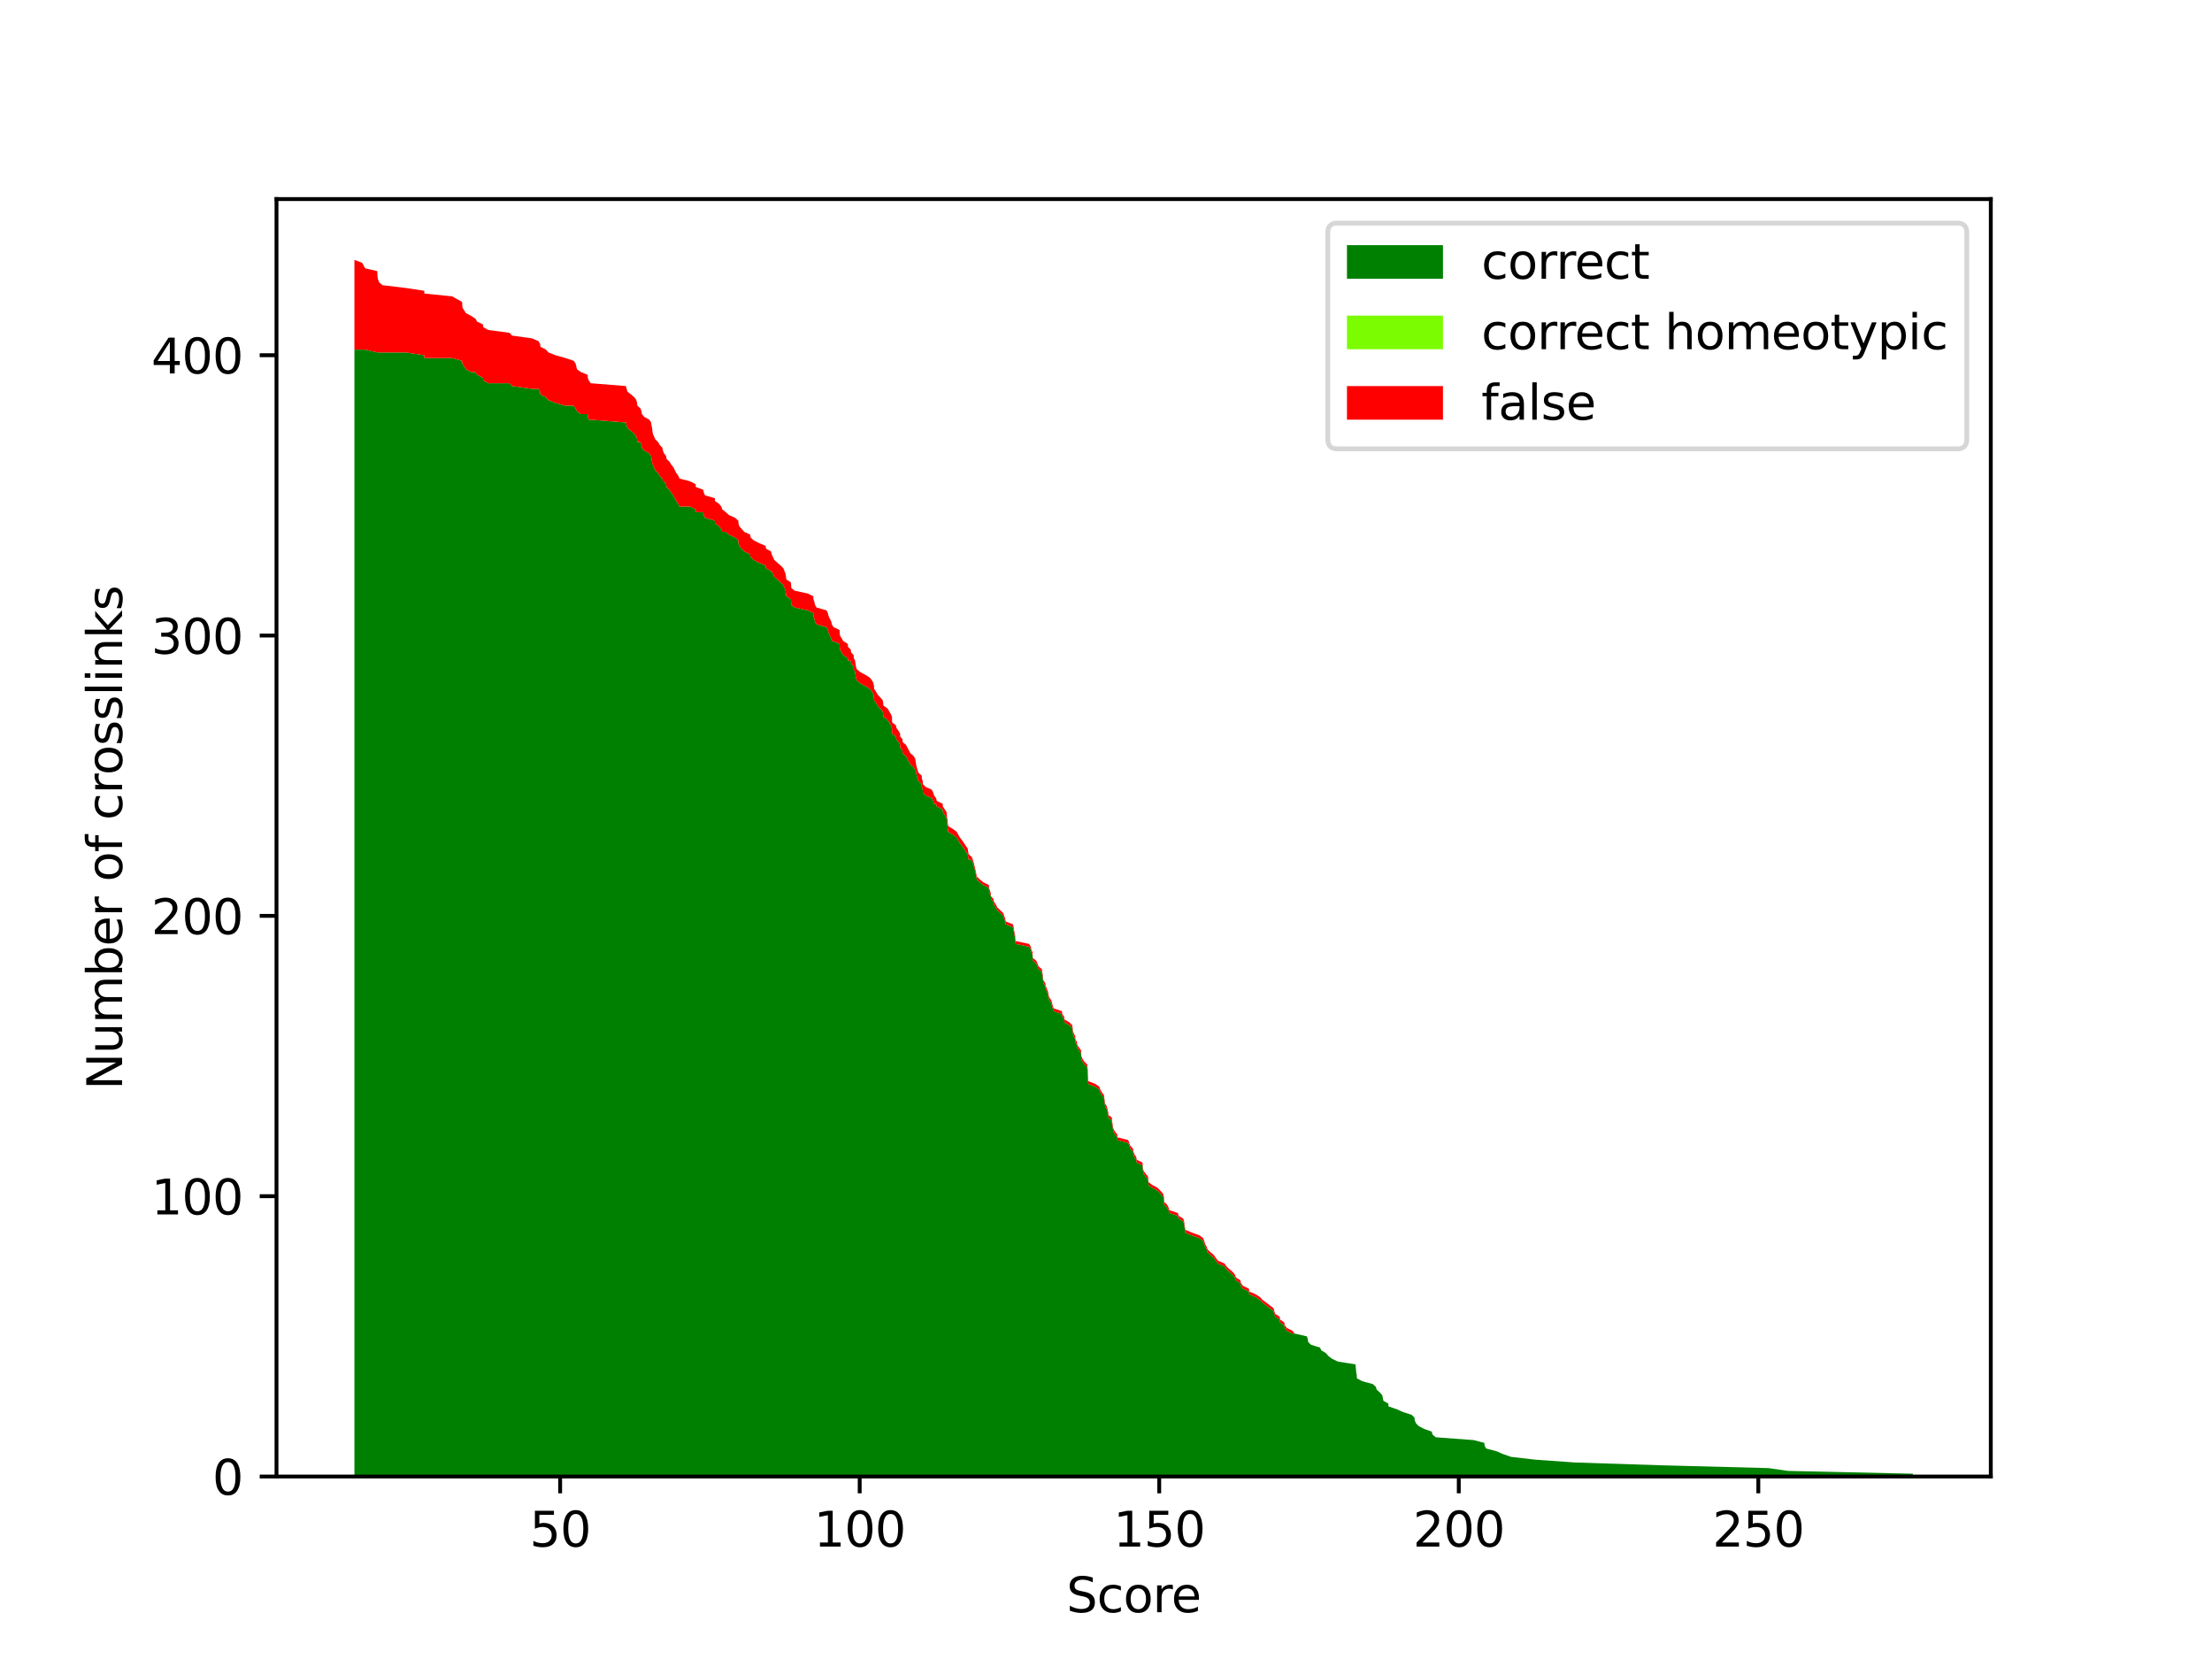<?xml version="1.0" encoding="utf-8" standalone="no"?>
<!DOCTYPE svg PUBLIC "-//W3C//DTD SVG 1.1//EN"
  "http://www.w3.org/Graphics/SVG/1.1/DTD/svg11.dtd">
<svg xmlns:xlink="http://www.w3.org/1999/xlink" width="460.8pt" height="345.6pt" viewBox="0 0 460.8 345.6" xmlns="http://www.w3.org/2000/svg" version="1.1">
 <defs>
  <style type="text/css">*{stroke-linejoin: round; stroke-linecap: butt}</style>
 </defs>
 <g id="figure_1">
  <g id="patch_1">
   <path d="M 0 345.6 
L 460.8 345.6 
L 460.8 0 
L 0 0 
z
" style="fill: #ffffff"/>
  </g>
  <g id="axes_1">
   <g id="patch_2">
    <path d="M 57.6 307.584 
L 414.72 307.584 
L 414.72 41.472 
L 57.6 41.472 
z
" style="fill: #ffffff"/>
   </g>
   <g id="PolyCollection_1">
    <path d="M 73.833 72.831 
L 73.833 307.584 
L 75.43 307.584 
L 76.067 307.584 
L 78.6 307.584 
L 78.638 307.584 
L 78.762 307.584 
L 78.987 307.584 
L 79.661 307.584 
L 84.478 307.584 
L 88.384 307.584 
L 88.397 307.584 
L 94.175 307.584 
L 96.272 307.584 
L 96.297 307.584 
L 96.334 307.584 
L 97.07 307.584 
L 98.181 307.584 
L 99.067 307.584 
L 99.379 307.584 
L 100.602 307.584 
L 100.677 307.584 
L 101.713 307.584 
L 106.131 307.584 
L 106.68 307.584 
L 110.861 307.584 
L 112.184 307.584 
L 112.521 307.584 
L 112.571 307.584 
L 113.744 307.584 
L 114.243 307.584 
L 115.716 307.584 
L 117.787 307.584 
L 119.522 307.584 
L 119.921 307.584 
L 120.196 307.584 
L 120.995 307.584 
L 122.43 307.584 
L 122.442 307.584 
L 122.654 307.584 
L 123.066 307.584 
L 130.38 307.584 
L 130.542 307.584 
L 130.717 307.584 
L 131.453 307.584 
L 132.152 307.584 
L 132.564 307.584 
L 132.713 307.584 
L 132.776 307.584 
L 133.425 307.584 
L 133.637 307.584 
L 133.712 307.584 
L 134.211 307.584 
L 135.284 307.584 
L 135.634 307.584 
L 135.721 307.584 
L 135.846 307.584 
L 135.908 307.584 
L 135.996 307.584 
L 136.258 307.584 
L 136.507 307.584 
L 137.094 307.584 
L 137.431 307.584 
L 137.98 307.584 
L 138.092 307.584 
L 138.317 307.584 
L 138.779 307.584 
L 138.853 307.584 
L 139.477 307.584 
L 139.827 307.584 
L 140.289 307.584 
L 140.875 307.584 
L 141.3 307.584 
L 141.549 307.584 
L 143.771 307.584 
L 144.919 307.584 
L 144.956 307.584 
L 146.491 307.584 
L 146.616 307.584 
L 146.866 307.584 
L 148.912 307.584 
L 148.95 307.584 
L 149.786 307.584 
L 150.26 307.584 
L 150.46 307.584 
L 151.209 307.584 
L 151.833 307.584 
L 153.131 307.584 
L 153.805 307.584 
L 153.842 307.584 
L 154.017 307.584 
L 155.028 307.584 
L 156.276 307.584 
L 156.35 307.584 
L 156.974 307.584 
L 158.098 307.584 
L 159.495 307.584 
L 159.57 307.584 
L 160.631 307.584 
L 160.756 307.584 
L 161.018 307.584 
L 161.28 307.584 
L 162.603 307.584 
L 163.189 307.584 
L 163.651 307.584 
L 163.813 307.584 
L 164.737 307.584 
L 164.812 307.584 
L 164.837 307.584 
L 165.536 307.584 
L 168.256 307.584 
L 169.429 307.584 
L 169.454 307.584 
L 169.654 307.584 
L 169.779 307.584 
L 170.091 307.584 
L 172.163 307.584 
L 172.462 307.584 
L 172.599 307.584 
L 172.874 307.584 
L 173.173 307.584 
L 173.286 307.584 
L 173.635 307.584 
L 174.896 307.584 
L 174.933 307.584 
L 174.983 307.584 
L 175.682 307.584 
L 176.63 307.584 
L 176.643 307.584 
L 177.229 307.584 
L 177.304 307.584 
L 177.841 307.584 
L 177.853 307.584 
L 178.128 307.584 
L 178.303 307.584 
L 178.477 307.584 
L 179.176 307.584 
L 180.25 307.584 
L 181.198 307.584 
L 181.66 307.584 
L 181.947 307.584 
L 182.072 307.584 
L 182.084 307.584 
L 182.496 307.584 
L 182.808 307.584 
L 183.869 307.584 
L 183.981 307.584 
L 184.044 307.584 
L 184.88 307.584 
L 185.579 307.584 
L 185.816 307.584 
L 185.828 307.584 
L 185.853 307.584 
L 186.627 307.584 
L 186.752 307.584 
L 187.189 307.584 
L 187.513 307.584 
L 187.525 307.584 
L 188.012 307.584 
L 188.037 307.584 
L 188.736 307.584 
L 189.036 307.584 
L 189.66 307.584 
L 190.333 307.584 
L 190.67 307.584 
L 190.758 307.584 
L 190.845 307.584 
L 190.982 307.584 
L 191.145 307.584 
L 191.369 307.584 
L 192.018 307.584 
L 192.043 307.584 
L 192.23 307.584 
L 192.255 307.584 
L 192.829 307.584 
L 194.115 307.584 
L 194.402 307.584 
L 194.577 307.584 
L 195.001 307.584 
L 195.151 307.584 
L 196.374 307.584 
L 196.424 307.584 
L 196.811 307.584 
L 197.185 307.584 
L 197.297 307.584 
L 197.397 307.584 
L 197.46 307.584 
L 197.534 307.584 
L 198.508 307.584 
L 199.294 307.584 
L 199.943 307.584 
L 200.405 307.584 
L 200.804 307.584 
L 201.191 307.584 
L 201.59 307.584 
L 201.778 307.584 
L 202.439 307.584 
L 202.664 307.584 
L 202.838 307.584 
L 203.138 307.584 
L 203.5 307.584 
L 204.124 307.584 
L 204.823 307.584 
L 205.996 307.584 
L 206.046 307.584 
L 206.22 307.584 
L 206.42 307.584 
L 206.445 307.584 
L 206.957 307.584 
L 207.069 307.584 
L 207.481 307.584 
L 207.768 307.584 
L 208.991 307.584 
L 209.191 307.584 
L 209.415 307.584 
L 209.503 307.584 
L 211.013 307.584 
L 211.163 307.584 
L 211.225 307.584 
L 211.487 307.584 
L 211.5 307.584 
L 211.599 307.584 
L 214.37 307.584 
L 214.744 307.584 
L 214.844 307.584 
L 215.106 307.584 
L 215.144 307.584 
L 215.868 307.584 
L 216.13 307.584 
L 216.342 307.584 
L 217.041 307.584 
L 217.116 307.584 
L 217.228 307.584 
L 217.353 307.584 
L 217.752 307.584 
L 217.852 307.584 
L 218.076 307.584 
L 218.314 307.584 
L 218.551 307.584 
L 218.975 307.584 
L 219.162 307.584 
L 219.3 307.584 
L 219.512 307.584 
L 221.209 307.584 
L 221.309 307.584 
L 221.683 307.584 
L 221.771 307.584 
L 222.794 307.584 
L 223.356 307.584 
L 223.455 307.584 
L 223.518 307.584 
L 223.717 307.584 
L 224.004 307.584 
L 224.029 307.584 
L 224.354 307.584 
L 224.429 307.584 
L 224.791 307.584 
L 225.215 307.584 
L 225.252 307.584 
L 225.515 307.584 
L 225.889 307.584 
L 226.488 307.584 
L 226.525 307.584 
L 226.6 307.584 
L 226.613 307.584 
L 226.638 307.584 
L 226.65 307.584 
L 226.75 307.584 
L 228.248 307.584 
L 229.021 307.584 
L 229.221 307.584 
L 229.571 307.584 
L 229.982 307.584 
L 230.045 307.584 
L 230.232 307.584 
L 230.569 307.584 
L 230.731 307.584 
L 230.856 307.584 
L 230.918 307.584 
L 231.63 307.584 
L 231.642 307.584 
L 231.742 307.584 
L 231.842 307.584 
L 231.954 307.584 
L 232.291 307.584 
L 232.753 307.584 
L 232.79 307.584 
L 235.037 307.584 
L 235.249 307.584 
L 235.449 307.584 
L 236.01 307.584 
L 236.123 307.584 
L 236.297 307.584 
L 236.697 307.584 
L 236.796 307.584 
L 237.995 307.584 
L 238.069 307.584 
L 238.094 307.584 
L 238.244 307.584 
L 238.681 307.584 
L 239.143 307.584 
L 239.23 307.584 
L 239.255 307.584 
L 240.054 307.584 
L 241.14 307.584 
L 242.25 307.584 
L 242.45 307.584 
L 242.5 307.584 
L 242.512 307.584 
L 243.111 307.584 
L 243.423 307.584 
L 243.611 307.584 
L 245.37 307.584 
L 245.532 307.584 
L 246.493 307.584 
L 246.668 307.584 
L 246.756 307.584 
L 246.843 307.584 
L 246.918 307.584 
L 248.316 307.584 
L 249.913 307.584 
L 250.649 307.584 
L 250.874 307.584 
L 251.049 307.584 
L 251.361 307.584 
L 251.56 307.584 
L 252.172 307.584 
L 252.871 307.584 
L 253.27 307.584 
L 253.707 307.584 
L 255.067 307.584 
L 255.479 307.584 
L 256.078 307.584 
L 256.789 307.584 
L 257.264 307.584 
L 257.463 307.584 
L 258.374 307.584 
L 258.512 307.584 
L 258.948 307.584 
L 260.172 307.584 
L 260.234 307.584 
L 261.569 307.584 
L 262.48 307.584 
L 263.017 307.584 
L 263.816 307.584 
L 264.577 307.584 
L 265.313 307.584 
L 265.463 307.584 
L 265.663 307.584 
L 266.586 307.584 
L 266.661 307.584 
L 267.522 307.584 
L 267.635 307.584 
L 268.059 307.584 
L 269.232 307.584 
L 269.681 307.584 
L 272.24 307.584 
L 272.439 307.584 
L 272.514 307.584 
L 273.101 307.584 
L 274.985 307.584 
L 275.26 307.584 
L 276.221 307.584 
L 276.732 307.584 
L 277.481 307.584 
L 278.717 307.584 
L 282.373 307.584 
L 282.536 307.584 
L 282.648 307.584 
L 282.673 307.584 
L 283.784 307.584 
L 285.955 307.584 
L 286.617 307.584 
L 286.791 307.584 
L 287.44 307.584 
L 287.952 307.584 
L 288.189 307.584 
L 289.212 307.584 
L 289.25 307.584 
L 290.985 307.584 
L 292.283 307.584 
L 294.08 307.584 
L 294.654 307.584 
L 294.729 307.584 
L 294.966 307.584 
L 295.527 307.584 
L 296.651 307.584 
L 298.273 307.584 
L 298.398 307.584 
L 299.097 307.584 
L 306.947 307.584 
L 309.218 307.584 
L 309.268 307.584 
L 309.58 307.584 
L 311.776 307.584 
L 313.112 307.584 
L 314.796 307.584 
L 319.888 307.584 
L 328.1 307.584 
L 346.121 307.584 
L 368.423 307.584 
L 372.454 307.584 
L 398.487 307.584 
L 398.487 307 
L 398.487 307 
L 372.454 306.416 
L 368.423 305.832 
L 346.121 305.248 
L 328.1 304.664 
L 319.888 304.08 
L 314.796 303.496 
L 313.112 302.912 
L 311.776 302.328 
L 309.58 301.744 
L 309.268 301.16 
L 309.218 300.576 
L 306.947 299.992 
L 299.097 299.409 
L 298.398 298.825 
L 298.273 298.241 
L 296.651 297.657 
L 295.527 297.073 
L 294.966 296.489 
L 294.729 295.905 
L 294.654 295.321 
L 294.08 294.737 
L 292.283 294.153 
L 290.985 293.569 
L 289.25 292.985 
L 289.212 292.401 
L 288.189 291.817 
L 287.952 290.649 
L 287.44 290.065 
L 286.791 289.481 
L 286.617 288.897 
L 285.955 288.313 
L 283.784 287.729 
L 282.673 287.145 
L 282.648 286.561 
L 282.536 285.977 
L 282.373 284.225 
L 278.717 283.642 
L 277.481 283.058 
L 276.732 282.474 
L 276.221 281.89 
L 275.26 281.306 
L 274.985 280.722 
L 273.101 280.138 
L 272.514 279.554 
L 272.439 278.97 
L 272.24 278.386 
L 269.681 277.802 
L 269.232 277.802 
L 268.059 277.218 
L 267.635 276.634 
L 267.522 276.05 
L 266.661 275.466 
L 266.586 274.882 
L 265.663 274.298 
L 265.463 273.714 
L 265.313 273.13 
L 264.577 272.546 
L 263.816 271.962 
L 263.017 271.378 
L 262.48 270.794 
L 261.569 270.21 
L 260.234 269.626 
L 260.172 269.042 
L 258.948 268.458 
L 258.512 267.875 
L 258.374 267.291 
L 257.463 266.707 
L 257.264 266.123 
L 256.789 265.539 
L 256.078 264.955 
L 255.479 264.371 
L 255.067 263.787 
L 253.707 263.203 
L 253.27 262.619 
L 252.871 262.035 
L 252.172 261.451 
L 251.56 260.867 
L 251.361 260.283 
L 251.049 259.699 
L 250.874 259.115 
L 250.649 258.531 
L 249.913 257.947 
L 248.316 257.363 
L 246.918 256.779 
L 246.843 256.195 
L 246.756 255.611 
L 246.668 255.027 
L 246.493 254.443 
L 245.532 253.859 
L 245.37 253.275 
L 243.611 252.691 
L 243.423 252.108 
L 243.111 251.524 
L 242.512 250.94 
L 242.5 250.356 
L 242.45 249.772 
L 242.25 249.188 
L 241.14 248.02 
L 240.054 247.436 
L 239.255 246.852 
L 239.23 246.268 
L 239.143 245.684 
L 238.681 245.1 
L 238.244 244.516 
L 238.094 243.932 
L 238.069 243.348 
L 237.995 242.764 
L 236.796 242.18 
L 236.697 241.596 
L 236.297 241.012 
L 236.123 240.428 
L 236.01 239.844 
L 235.449 239.26 
L 235.249 238.676 
L 235.037 238.092 
L 232.79 237.508 
L 232.753 236.924 
L 232.291 236.34 
L 231.954 235.757 
L 231.842 235.173 
L 231.742 234.589 
L 231.642 234.005 
L 231.63 233.421 
L 230.918 232.837 
L 230.856 232.253 
L 230.731 231.669 
L 230.569 231.085 
L 230.232 230.501 
L 230.045 229.333 
L 229.982 228.749 
L 229.571 228.165 
L 229.221 227.581 
L 229.021 226.997 
L 228.248 226.413 
L 226.75 225.829 
L 226.65 225.245 
L 226.638 224.661 
L 226.613 224.077 
L 226.6 223.493 
L 226.525 222.909 
L 226.488 222.325 
L 225.889 221.741 
L 225.515 221.157 
L 225.252 220.573 
L 225.215 219.406 
L 224.791 218.822 
L 224.429 218.238 
L 224.354 217.654 
L 224.029 217.07 
L 224.004 216.486 
L 223.717 215.902 
L 223.518 215.318 
L 223.455 214.734 
L 223.356 214.15 
L 222.794 213.566 
L 221.771 212.982 
L 221.683 212.398 
L 221.309 211.814 
L 221.209 211.23 
L 219.512 210.646 
L 219.3 210.062 
L 219.162 209.478 
L 218.975 208.894 
L 218.551 208.31 
L 218.314 207.142 
L 218.076 206.558 
L 217.852 205.974 
L 217.752 205.39 
L 217.353 204.806 
L 217.228 203.639 
L 217.116 203.055 
L 217.041 202.471 
L 216.342 201.887 
L 216.13 201.303 
L 215.868 200.719 
L 215.144 200.135 
L 215.106 198.967 
L 214.844 198.383 
L 214.744 197.799 
L 214.37 197.215 
L 211.599 196.631 
L 211.5 196.047 
L 211.487 195.463 
L 211.225 194.295 
L 211.163 193.711 
L 211.013 193.127 
L 209.503 192.543 
L 209.415 191.959 
L 209.191 191.375 
L 208.991 190.791 
L 207.768 189.623 
L 207.481 189.039 
L 207.069 188.456 
L 206.957 187.872 
L 206.445 187.288 
L 206.42 186.704 
L 206.22 186.12 
L 206.046 185.536 
L 205.996 184.952 
L 204.823 184.368 
L 204.124 183.784 
L 203.5 183.2 
L 203.138 181.448 
L 202.838 180.28 
L 202.664 179.696 
L 202.439 179.112 
L 201.778 179.112 
L 201.59 177.944 
L 201.191 177.36 
L 200.804 176.776 
L 200.405 176.192 
L 199.943 175.608 
L 199.294 174.44 
L 198.508 173.856 
L 197.534 173.272 
L 197.46 172.689 
L 197.397 172.105 
L 197.297 171.521 
L 197.185 170.353 
L 196.811 169.769 
L 196.424 169.185 
L 196.374 168.601 
L 195.151 168.017 
L 195.001 167.433 
L 194.577 167.433 
L 194.402 166.849 
L 194.115 166.265 
L 192.829 165.681 
L 192.255 165.097 
L 192.23 164.513 
L 192.043 163.929 
L 192.018 163.345 
L 191.369 162.761 
L 191.145 162.177 
L 190.982 161.593 
L 190.845 161.009 
L 190.758 160.425 
L 190.67 160.425 
L 190.333 159.841 
L 189.66 159.257 
L 189.036 158.089 
L 188.736 157.505 
L 188.037 156.922 
L 188.012 156.338 
L 187.525 155.754 
L 187.513 155.17 
L 187.189 154.586 
L 186.752 154.002 
L 186.627 153.418 
L 185.853 152.834 
L 185.828 152.25 
L 185.816 151.666 
L 185.579 151.082 
L 184.88 149.914 
L 184.044 149.33 
L 183.981 148.746 
L 183.869 148.162 
L 182.808 146.994 
L 182.496 146.41 
L 182.084 145.826 
L 182.072 145.242 
L 181.947 144.658 
L 181.66 144.074 
L 181.198 143.49 
L 180.25 142.906 
L 179.176 142.322 
L 178.477 141.738 
L 178.303 141.155 
L 178.128 139.987 
L 177.853 139.403 
L 177.841 138.819 
L 177.304 138.235 
L 177.229 137.651 
L 176.643 137.651 
L 176.63 137.067 
L 175.682 136.483 
L 174.983 135.315 
L 174.933 134.731 
L 174.896 134.147 
L 173.635 133.563 
L 173.286 133.563 
L 173.173 132.979 
L 172.874 132.395 
L 172.599 131.811 
L 172.462 131.227 
L 172.163 130.643 
L 170.091 130.059 
L 169.779 129.475 
L 169.654 128.891 
L 169.454 128.307 
L 169.429 127.723 
L 168.256 127.139 
L 165.536 126.555 
L 164.837 125.971 
L 164.812 125.388 
L 164.737 124.804 
L 163.813 124.22 
L 163.651 123.052 
L 163.189 121.884 
L 162.603 121.3 
L 161.28 120.132 
L 161.018 119.548 
L 160.756 118.964 
L 160.631 118.964 
L 159.57 118.38 
L 159.495 117.796 
L 158.098 117.212 
L 156.974 116.628 
L 156.35 116.044 
L 156.276 115.46 
L 155.028 114.876 
L 154.017 113.708 
L 153.842 113.124 
L 153.805 112.54 
L 153.131 111.956 
L 151.833 111.372 
L 151.209 110.788 
L 150.46 110.788 
L 150.26 110.204 
L 149.786 109.62 
L 148.95 109.037 
L 148.912 108.453 
L 146.866 107.869 
L 146.616 107.285 
L 146.491 106.701 
L 144.956 106.701 
L 144.919 106.117 
L 143.771 105.533 
L 141.549 105.533 
L 141.3 104.949 
L 140.875 104.365 
L 140.289 103.197 
L 139.827 102.613 
L 139.477 102.029 
L 138.853 101.445 
L 138.779 100.861 
L 138.317 100.277 
L 138.092 100.277 
L 137.98 99.693 
L 137.431 99.109 
L 137.094 98.525 
L 136.507 97.941 
L 136.258 97.357 
L 135.996 96.773 
L 135.908 96.773 
L 135.846 96.189 
L 135.721 95.605 
L 135.634 95.021 
L 135.284 94.437 
L 134.211 93.853 
L 133.712 93.27 
L 133.637 92.686 
L 133.425 92.102 
L 132.776 92.102 
L 132.713 91.518 
L 132.564 90.934 
L 132.152 90.35 
L 131.453 89.766 
L 130.717 89.182 
L 130.542 88.598 
L 130.38 88.014 
L 123.066 87.43 
L 122.654 87.43 
L 122.442 86.846 
L 122.43 86.262 
L 120.995 86.262 
L 120.196 85.678 
L 119.921 85.094 
L 119.522 84.51 
L 117.787 84.51 
L 115.716 83.926 
L 114.243 83.342 
L 113.744 82.758 
L 112.571 82.174 
L 112.521 81.59 
L 112.184 81.006 
L 110.861 81.006 
L 106.68 80.422 
L 106.131 79.838 
L 101.713 79.838 
L 100.677 79.254 
L 100.602 78.67 
L 99.379 78.086 
L 99.067 77.503 
L 98.181 77.503 
L 97.07 76.919 
L 96.334 75.751 
L 96.297 75.751 
L 96.272 75.167 
L 94.175 74.583 
L 88.397 74.583 
L 88.384 73.999 
L 84.478 73.415 
L 79.661 73.415 
L 78.987 73.415 
L 78.762 73.415 
L 78.638 73.415 
L 78.6 73.415 
L 76.067 72.831 
L 75.43 72.831 
L 73.833 72.831 
z
" clip-path="url(#pfbcf05fd41)" style="fill: #008000"/>
   </g>
   <g id="PolyCollection_2">
    <path d="M 73.833 72.831 
L 73.833 72.831 
L 75.43 72.831 
L 76.067 72.831 
L 78.6 73.415 
L 78.638 73.415 
L 78.762 73.415 
L 78.987 73.415 
L 79.661 73.415 
L 84.478 73.415 
L 88.384 73.999 
L 88.397 74.583 
L 94.175 74.583 
L 96.272 75.167 
L 96.297 75.751 
L 96.334 75.751 
L 97.07 76.919 
L 98.181 77.503 
L 99.067 77.503 
L 99.379 78.086 
L 100.602 78.67 
L 100.677 79.254 
L 101.713 79.838 
L 106.131 79.838 
L 106.68 80.422 
L 110.861 81.006 
L 112.184 81.006 
L 112.521 81.59 
L 112.571 82.174 
L 113.744 82.758 
L 114.243 83.342 
L 115.716 83.926 
L 117.787 84.51 
L 119.522 84.51 
L 119.921 85.094 
L 120.196 85.678 
L 120.995 86.262 
L 122.43 86.262 
L 122.442 86.846 
L 122.654 87.43 
L 123.066 87.43 
L 130.38 88.014 
L 130.542 88.598 
L 130.717 89.182 
L 131.453 89.766 
L 132.152 90.35 
L 132.564 90.934 
L 132.713 91.518 
L 132.776 92.102 
L 133.425 92.102 
L 133.637 92.686 
L 133.712 93.27 
L 134.211 93.853 
L 135.284 94.437 
L 135.634 95.021 
L 135.721 95.605 
L 135.846 96.189 
L 135.908 96.773 
L 135.996 96.773 
L 136.258 97.357 
L 136.507 97.941 
L 137.094 98.525 
L 137.431 99.109 
L 137.98 99.693 
L 138.092 100.277 
L 138.317 100.277 
L 138.779 100.861 
L 138.853 101.445 
L 139.477 102.029 
L 139.827 102.613 
L 140.289 103.197 
L 140.875 104.365 
L 141.3 104.949 
L 141.549 105.533 
L 143.771 105.533 
L 144.919 106.117 
L 144.956 106.701 
L 146.491 106.701 
L 146.616 107.285 
L 146.866 107.869 
L 148.912 108.453 
L 148.95 109.037 
L 149.786 109.62 
L 150.26 110.204 
L 150.46 110.788 
L 151.209 110.788 
L 151.833 111.372 
L 153.131 111.956 
L 153.805 112.54 
L 153.842 113.124 
L 154.017 113.708 
L 155.028 114.876 
L 156.276 115.46 
L 156.35 116.044 
L 156.974 116.628 
L 158.098 117.212 
L 159.495 117.796 
L 159.57 118.38 
L 160.631 118.964 
L 160.756 118.964 
L 161.018 119.548 
L 161.28 120.132 
L 162.603 121.3 
L 163.189 121.884 
L 163.651 123.052 
L 163.813 124.22 
L 164.737 124.804 
L 164.812 125.388 
L 164.837 125.971 
L 165.536 126.555 
L 168.256 127.139 
L 169.429 127.723 
L 169.454 128.307 
L 169.654 128.891 
L 169.779 129.475 
L 170.091 130.059 
L 172.163 130.643 
L 172.462 131.227 
L 172.599 131.811 
L 172.874 132.395 
L 173.173 132.979 
L 173.286 133.563 
L 173.635 133.563 
L 174.896 134.147 
L 174.933 134.731 
L 174.983 135.315 
L 175.682 136.483 
L 176.63 137.067 
L 176.643 137.651 
L 177.229 137.651 
L 177.304 138.235 
L 177.841 138.819 
L 177.853 139.403 
L 178.128 139.987 
L 178.303 141.155 
L 178.477 141.738 
L 179.176 142.322 
L 180.25 142.906 
L 181.198 143.49 
L 181.66 144.074 
L 181.947 144.658 
L 182.072 145.242 
L 182.084 145.826 
L 182.496 146.41 
L 182.808 146.994 
L 183.869 148.162 
L 183.981 148.746 
L 184.044 149.33 
L 184.88 149.914 
L 185.579 151.082 
L 185.816 151.666 
L 185.828 152.25 
L 185.853 152.834 
L 186.627 153.418 
L 186.752 154.002 
L 187.189 154.586 
L 187.513 155.17 
L 187.525 155.754 
L 188.012 156.338 
L 188.037 156.922 
L 188.736 157.505 
L 189.036 158.089 
L 189.66 159.257 
L 190.333 159.841 
L 190.67 160.425 
L 190.758 160.425 
L 190.845 161.009 
L 190.982 161.593 
L 191.145 162.177 
L 191.369 162.761 
L 192.018 163.345 
L 192.043 163.929 
L 192.23 164.513 
L 192.255 165.097 
L 192.829 165.681 
L 194.115 166.265 
L 194.402 166.849 
L 194.577 167.433 
L 195.001 167.433 
L 195.151 168.017 
L 196.374 168.601 
L 196.424 169.185 
L 196.811 169.769 
L 197.185 170.353 
L 197.297 171.521 
L 197.397 172.105 
L 197.46 172.689 
L 197.534 173.272 
L 198.508 173.856 
L 199.294 174.44 
L 199.943 175.608 
L 200.405 176.192 
L 200.804 176.776 
L 201.191 177.36 
L 201.59 177.944 
L 201.778 179.112 
L 202.439 179.112 
L 202.664 179.696 
L 202.838 180.28 
L 203.138 181.448 
L 203.5 183.2 
L 204.124 183.784 
L 204.823 184.368 
L 205.996 184.952 
L 206.046 185.536 
L 206.22 186.12 
L 206.42 186.704 
L 206.445 187.288 
L 206.957 187.872 
L 207.069 188.456 
L 207.481 189.039 
L 207.768 189.623 
L 208.991 190.791 
L 209.191 191.375 
L 209.415 191.959 
L 209.503 192.543 
L 211.013 193.127 
L 211.163 193.711 
L 211.225 194.295 
L 211.487 195.463 
L 211.5 196.047 
L 211.599 196.631 
L 214.37 197.215 
L 214.744 197.799 
L 214.844 198.383 
L 215.106 198.967 
L 215.144 200.135 
L 215.868 200.719 
L 216.13 201.303 
L 216.342 201.887 
L 217.041 202.471 
L 217.116 203.055 
L 217.228 203.639 
L 217.353 204.806 
L 217.752 205.39 
L 217.852 205.974 
L 218.076 206.558 
L 218.314 207.142 
L 218.551 208.31 
L 218.975 208.894 
L 219.162 209.478 
L 219.3 210.062 
L 219.512 210.646 
L 221.209 211.23 
L 221.309 211.814 
L 221.683 212.398 
L 221.771 212.982 
L 222.794 213.566 
L 223.356 214.15 
L 223.455 214.734 
L 223.518 215.318 
L 223.717 215.902 
L 224.004 216.486 
L 224.029 217.07 
L 224.354 217.654 
L 224.429 218.238 
L 224.791 218.822 
L 225.215 219.406 
L 225.252 220.573 
L 225.515 221.157 
L 225.889 221.741 
L 226.488 222.325 
L 226.525 222.909 
L 226.6 223.493 
L 226.613 224.077 
L 226.638 224.661 
L 226.65 225.245 
L 226.75 225.829 
L 228.248 226.413 
L 229.021 226.997 
L 229.221 227.581 
L 229.571 228.165 
L 229.982 228.749 
L 230.045 229.333 
L 230.232 230.501 
L 230.569 231.085 
L 230.731 231.669 
L 230.856 232.253 
L 230.918 232.837 
L 231.63 233.421 
L 231.642 234.005 
L 231.742 234.589 
L 231.842 235.173 
L 231.954 235.757 
L 232.291 236.34 
L 232.753 236.924 
L 232.79 237.508 
L 235.037 238.092 
L 235.249 238.676 
L 235.449 239.26 
L 236.01 239.844 
L 236.123 240.428 
L 236.297 241.012 
L 236.697 241.596 
L 236.796 242.18 
L 237.995 242.764 
L 238.069 243.348 
L 238.094 243.932 
L 238.244 244.516 
L 238.681 245.1 
L 239.143 245.684 
L 239.23 246.268 
L 239.255 246.852 
L 240.054 247.436 
L 241.14 248.02 
L 242.25 249.188 
L 242.45 249.772 
L 242.5 250.356 
L 242.512 250.94 
L 243.111 251.524 
L 243.423 252.108 
L 243.611 252.691 
L 245.37 253.275 
L 245.532 253.859 
L 246.493 254.443 
L 246.668 255.027 
L 246.756 255.611 
L 246.843 256.195 
L 246.918 256.779 
L 248.316 257.363 
L 249.913 257.947 
L 250.649 258.531 
L 250.874 259.115 
L 251.049 259.699 
L 251.361 260.283 
L 251.56 260.867 
L 252.172 261.451 
L 252.871 262.035 
L 253.27 262.619 
L 253.707 263.203 
L 255.067 263.787 
L 255.479 264.371 
L 256.078 264.955 
L 256.789 265.539 
L 257.264 266.123 
L 257.463 266.707 
L 258.374 267.291 
L 258.512 267.875 
L 258.948 268.458 
L 260.172 269.042 
L 260.234 269.626 
L 261.569 270.21 
L 262.48 270.794 
L 263.017 271.378 
L 263.816 271.962 
L 264.577 272.546 
L 265.313 273.13 
L 265.463 273.714 
L 265.663 274.298 
L 266.586 274.882 
L 266.661 275.466 
L 267.522 276.05 
L 267.635 276.634 
L 268.059 277.218 
L 269.232 277.802 
L 269.681 277.802 
L 272.24 278.386 
L 272.439 278.97 
L 272.514 279.554 
L 273.101 280.138 
L 274.985 280.722 
L 275.26 281.306 
L 276.221 281.89 
L 276.732 282.474 
L 277.481 283.058 
L 278.717 283.642 
L 282.373 284.225 
L 282.536 285.977 
L 282.648 286.561 
L 282.673 287.145 
L 283.784 287.729 
L 285.955 288.313 
L 286.617 288.897 
L 286.791 289.481 
L 287.44 290.065 
L 287.952 290.649 
L 288.189 291.817 
L 289.212 292.401 
L 289.25 292.985 
L 290.985 293.569 
L 292.283 294.153 
L 294.08 294.737 
L 294.654 295.321 
L 294.729 295.905 
L 294.966 296.489 
L 295.527 297.073 
L 296.651 297.657 
L 298.273 298.241 
L 298.398 298.825 
L 299.097 299.409 
L 306.947 299.992 
L 309.218 300.576 
L 309.268 301.16 
L 309.58 301.744 
L 311.776 302.328 
L 313.112 302.912 
L 314.796 303.496 
L 319.888 304.08 
L 328.1 304.664 
L 346.121 305.248 
L 368.423 305.832 
L 372.454 306.416 
L 398.487 307 
L 398.487 307 
L 398.487 307 
L 372.454 306.416 
L 368.423 305.832 
L 346.121 305.248 
L 328.1 304.664 
L 319.888 304.08 
L 314.796 303.496 
L 313.112 302.912 
L 311.776 302.328 
L 309.58 301.744 
L 309.268 301.16 
L 309.218 300.576 
L 306.947 299.992 
L 299.097 299.409 
L 298.398 298.825 
L 298.273 298.241 
L 296.651 297.657 
L 295.527 297.073 
L 294.966 296.489 
L 294.729 295.905 
L 294.654 295.321 
L 294.08 294.737 
L 292.283 294.153 
L 290.985 293.569 
L 289.25 292.985 
L 289.212 292.401 
L 288.189 291.817 
L 287.952 290.649 
L 287.44 290.065 
L 286.791 289.481 
L 286.617 288.897 
L 285.955 288.313 
L 283.784 287.729 
L 282.673 287.145 
L 282.648 286.561 
L 282.536 285.977 
L 282.373 284.225 
L 278.717 283.642 
L 277.481 283.058 
L 276.732 282.474 
L 276.221 281.89 
L 275.26 281.306 
L 274.985 280.722 
L 273.101 280.138 
L 272.514 279.554 
L 272.439 278.97 
L 272.24 278.386 
L 269.681 277.802 
L 269.232 277.802 
L 268.059 277.218 
L 267.635 276.634 
L 267.522 276.05 
L 266.661 275.466 
L 266.586 274.882 
L 265.663 274.298 
L 265.463 273.714 
L 265.313 273.13 
L 264.577 272.546 
L 263.816 271.962 
L 263.017 271.378 
L 262.48 270.794 
L 261.569 270.21 
L 260.234 269.626 
L 260.172 269.042 
L 258.948 268.458 
L 258.512 267.875 
L 258.374 267.291 
L 257.463 266.707 
L 257.264 266.123 
L 256.789 265.539 
L 256.078 264.955 
L 255.479 264.371 
L 255.067 263.787 
L 253.707 263.203 
L 253.27 262.619 
L 252.871 262.035 
L 252.172 261.451 
L 251.56 260.867 
L 251.361 260.283 
L 251.049 259.699 
L 250.874 259.115 
L 250.649 258.531 
L 249.913 257.947 
L 248.316 257.363 
L 246.918 256.779 
L 246.843 256.195 
L 246.756 255.611 
L 246.668 255.027 
L 246.493 254.443 
L 245.532 253.859 
L 245.37 253.275 
L 243.611 252.691 
L 243.423 252.108 
L 243.111 251.524 
L 242.512 250.94 
L 242.5 250.356 
L 242.45 249.772 
L 242.25 249.188 
L 241.14 248.02 
L 240.054 247.436 
L 239.255 246.852 
L 239.23 246.268 
L 239.143 245.684 
L 238.681 245.1 
L 238.244 244.516 
L 238.094 243.932 
L 238.069 243.348 
L 237.995 242.764 
L 236.796 242.18 
L 236.697 241.596 
L 236.297 241.012 
L 236.123 240.428 
L 236.01 239.844 
L 235.449 239.26 
L 235.249 238.676 
L 235.037 238.092 
L 232.79 237.508 
L 232.753 236.924 
L 232.291 236.34 
L 231.954 235.757 
L 231.842 235.173 
L 231.742 234.589 
L 231.642 234.005 
L 231.63 233.421 
L 230.918 232.837 
L 230.856 232.253 
L 230.731 231.669 
L 230.569 231.085 
L 230.232 230.501 
L 230.045 229.333 
L 229.982 228.749 
L 229.571 228.165 
L 229.221 227.581 
L 229.021 226.997 
L 228.248 226.413 
L 226.75 225.829 
L 226.65 225.245 
L 226.638 224.661 
L 226.613 224.077 
L 226.6 223.493 
L 226.525 222.909 
L 226.488 222.325 
L 225.889 221.741 
L 225.515 221.157 
L 225.252 220.573 
L 225.215 219.406 
L 224.791 218.822 
L 224.429 218.238 
L 224.354 217.654 
L 224.029 217.07 
L 224.004 216.486 
L 223.717 215.902 
L 223.518 215.318 
L 223.455 214.734 
L 223.356 214.15 
L 222.794 213.566 
L 221.771 212.982 
L 221.683 212.398 
L 221.309 211.814 
L 221.209 211.23 
L 219.512 210.646 
L 219.3 210.062 
L 219.162 209.478 
L 218.975 208.894 
L 218.551 208.31 
L 218.314 207.142 
L 218.076 206.558 
L 217.852 205.974 
L 217.752 205.39 
L 217.353 204.806 
L 217.228 203.639 
L 217.116 203.055 
L 217.041 202.471 
L 216.342 201.887 
L 216.13 201.303 
L 215.868 200.719 
L 215.144 200.135 
L 215.106 198.967 
L 214.844 198.383 
L 214.744 197.799 
L 214.37 197.215 
L 211.599 196.631 
L 211.5 196.047 
L 211.487 195.463 
L 211.225 194.295 
L 211.163 193.711 
L 211.013 193.127 
L 209.503 192.543 
L 209.415 191.959 
L 209.191 191.375 
L 208.991 190.791 
L 207.768 189.623 
L 207.481 189.039 
L 207.069 188.456 
L 206.957 187.872 
L 206.445 187.288 
L 206.42 186.704 
L 206.22 186.12 
L 206.046 185.536 
L 205.996 184.952 
L 204.823 184.368 
L 204.124 183.784 
L 203.5 183.2 
L 203.138 181.448 
L 202.838 180.28 
L 202.664 179.696 
L 202.439 179.112 
L 201.778 179.112 
L 201.59 177.944 
L 201.191 177.36 
L 200.804 176.776 
L 200.405 176.192 
L 199.943 175.608 
L 199.294 174.44 
L 198.508 173.856 
L 197.534 173.272 
L 197.46 172.689 
L 197.397 172.105 
L 197.297 171.521 
L 197.185 170.353 
L 196.811 169.769 
L 196.424 169.185 
L 196.374 168.601 
L 195.151 168.017 
L 195.001 167.433 
L 194.577 167.433 
L 194.402 166.849 
L 194.115 166.265 
L 192.829 165.681 
L 192.255 165.097 
L 192.23 164.513 
L 192.043 163.929 
L 192.018 163.345 
L 191.369 162.761 
L 191.145 162.177 
L 190.982 161.593 
L 190.845 161.009 
L 190.758 160.425 
L 190.67 160.425 
L 190.333 159.841 
L 189.66 159.257 
L 189.036 158.089 
L 188.736 157.505 
L 188.037 156.922 
L 188.012 156.338 
L 187.525 155.754 
L 187.513 155.17 
L 187.189 154.586 
L 186.752 154.002 
L 186.627 153.418 
L 185.853 152.834 
L 185.828 152.25 
L 185.816 151.666 
L 185.579 151.082 
L 184.88 149.914 
L 184.044 149.33 
L 183.981 148.746 
L 183.869 148.162 
L 182.808 146.994 
L 182.496 146.41 
L 182.084 145.826 
L 182.072 145.242 
L 181.947 144.658 
L 181.66 144.074 
L 181.198 143.49 
L 180.25 142.906 
L 179.176 142.322 
L 178.477 141.738 
L 178.303 141.155 
L 178.128 139.987 
L 177.853 139.403 
L 177.841 138.819 
L 177.304 138.235 
L 177.229 137.651 
L 176.643 137.651 
L 176.63 137.067 
L 175.682 136.483 
L 174.983 135.315 
L 174.933 134.731 
L 174.896 134.147 
L 173.635 133.563 
L 173.286 133.563 
L 173.173 132.979 
L 172.874 132.395 
L 172.599 131.811 
L 172.462 131.227 
L 172.163 130.643 
L 170.091 130.059 
L 169.779 129.475 
L 169.654 128.891 
L 169.454 128.307 
L 169.429 127.723 
L 168.256 127.139 
L 165.536 126.555 
L 164.837 125.971 
L 164.812 125.388 
L 164.737 124.804 
L 163.813 124.22 
L 163.651 123.052 
L 163.189 121.884 
L 162.603 121.3 
L 161.28 120.132 
L 161.018 119.548 
L 160.756 118.964 
L 160.631 118.964 
L 159.57 118.38 
L 159.495 117.796 
L 158.098 117.212 
L 156.974 116.628 
L 156.35 116.044 
L 156.276 115.46 
L 155.028 114.876 
L 154.017 113.708 
L 153.842 113.124 
L 153.805 112.54 
L 153.131 111.956 
L 151.833 111.372 
L 151.209 110.788 
L 150.46 110.788 
L 150.26 110.204 
L 149.786 109.62 
L 148.95 109.037 
L 148.912 108.453 
L 146.866 107.869 
L 146.616 107.285 
L 146.491 106.701 
L 144.956 106.701 
L 144.919 106.117 
L 143.771 105.533 
L 141.549 105.533 
L 141.3 104.949 
L 140.875 104.365 
L 140.289 103.197 
L 139.827 102.613 
L 139.477 102.029 
L 138.853 101.445 
L 138.779 100.861 
L 138.317 100.277 
L 138.092 100.277 
L 137.98 99.693 
L 137.431 99.109 
L 137.094 98.525 
L 136.507 97.941 
L 136.258 97.357 
L 135.996 96.773 
L 135.908 96.773 
L 135.846 96.189 
L 135.721 95.605 
L 135.634 95.021 
L 135.284 94.437 
L 134.211 93.853 
L 133.712 93.27 
L 133.637 92.686 
L 133.425 92.102 
L 132.776 92.102 
L 132.713 91.518 
L 132.564 90.934 
L 132.152 90.35 
L 131.453 89.766 
L 130.717 89.182 
L 130.542 88.598 
L 130.38 88.014 
L 123.066 87.43 
L 122.654 87.43 
L 122.442 86.846 
L 122.43 86.262 
L 120.995 86.262 
L 120.196 85.678 
L 119.921 85.094 
L 119.522 84.51 
L 117.787 84.51 
L 115.716 83.926 
L 114.243 83.342 
L 113.744 82.758 
L 112.571 82.174 
L 112.521 81.59 
L 112.184 81.006 
L 110.861 81.006 
L 106.68 80.422 
L 106.131 79.838 
L 101.713 79.838 
L 100.677 79.254 
L 100.602 78.67 
L 99.379 78.086 
L 99.067 77.503 
L 98.181 77.503 
L 97.07 76.919 
L 96.334 75.751 
L 96.297 75.751 
L 96.272 75.167 
L 94.175 74.583 
L 88.397 74.583 
L 88.384 73.999 
L 84.478 73.415 
L 79.661 73.415 
L 78.987 73.415 
L 78.762 73.415 
L 78.638 73.415 
L 78.6 73.415 
L 76.067 72.831 
L 75.43 72.831 
L 73.833 72.831 
z
" clip-path="url(#pfbcf05fd41)" style="fill: #7cfc00"/>
   </g>
   <g id="PolyCollection_3">
    <path d="M 73.833 54.144 
L 73.833 72.831 
L 75.43 72.831 
L 76.067 72.831 
L 78.6 73.415 
L 78.638 73.415 
L 78.762 73.415 
L 78.987 73.415 
L 79.661 73.415 
L 84.478 73.415 
L 88.384 73.999 
L 88.397 74.583 
L 94.175 74.583 
L 96.272 75.167 
L 96.297 75.751 
L 96.334 75.751 
L 97.07 76.919 
L 98.181 77.503 
L 99.067 77.503 
L 99.379 78.086 
L 100.602 78.67 
L 100.677 79.254 
L 101.713 79.838 
L 106.131 79.838 
L 106.68 80.422 
L 110.861 81.006 
L 112.184 81.006 
L 112.521 81.59 
L 112.571 82.174 
L 113.744 82.758 
L 114.243 83.342 
L 115.716 83.926 
L 117.787 84.51 
L 119.522 84.51 
L 119.921 85.094 
L 120.196 85.678 
L 120.995 86.262 
L 122.43 86.262 
L 122.442 86.846 
L 122.654 87.43 
L 123.066 87.43 
L 130.38 88.014 
L 130.542 88.598 
L 130.717 89.182 
L 131.453 89.766 
L 132.152 90.35 
L 132.564 90.934 
L 132.713 91.518 
L 132.776 92.102 
L 133.425 92.102 
L 133.637 92.686 
L 133.712 93.27 
L 134.211 93.853 
L 135.284 94.437 
L 135.634 95.021 
L 135.721 95.605 
L 135.846 96.189 
L 135.908 96.773 
L 135.996 96.773 
L 136.258 97.357 
L 136.507 97.941 
L 137.094 98.525 
L 137.431 99.109 
L 137.98 99.693 
L 138.092 100.277 
L 138.317 100.277 
L 138.779 100.861 
L 138.853 101.445 
L 139.477 102.029 
L 139.827 102.613 
L 140.289 103.197 
L 140.875 104.365 
L 141.3 104.949 
L 141.549 105.533 
L 143.771 105.533 
L 144.919 106.117 
L 144.956 106.701 
L 146.491 106.701 
L 146.616 107.285 
L 146.866 107.869 
L 148.912 108.453 
L 148.95 109.037 
L 149.786 109.62 
L 150.26 110.204 
L 150.46 110.788 
L 151.209 110.788 
L 151.833 111.372 
L 153.131 111.956 
L 153.805 112.54 
L 153.842 113.124 
L 154.017 113.708 
L 155.028 114.876 
L 156.276 115.46 
L 156.35 116.044 
L 156.974 116.628 
L 158.098 117.212 
L 159.495 117.796 
L 159.57 118.38 
L 160.631 118.964 
L 160.756 118.964 
L 161.018 119.548 
L 161.28 120.132 
L 162.603 121.3 
L 163.189 121.884 
L 163.651 123.052 
L 163.813 124.22 
L 164.737 124.804 
L 164.812 125.388 
L 164.837 125.971 
L 165.536 126.555 
L 168.256 127.139 
L 169.429 127.723 
L 169.454 128.307 
L 169.654 128.891 
L 169.779 129.475 
L 170.091 130.059 
L 172.163 130.643 
L 172.462 131.227 
L 172.599 131.811 
L 172.874 132.395 
L 173.173 132.979 
L 173.286 133.563 
L 173.635 133.563 
L 174.896 134.147 
L 174.933 134.731 
L 174.983 135.315 
L 175.682 136.483 
L 176.63 137.067 
L 176.643 137.651 
L 177.229 137.651 
L 177.304 138.235 
L 177.841 138.819 
L 177.853 139.403 
L 178.128 139.987 
L 178.303 141.155 
L 178.477 141.738 
L 179.176 142.322 
L 180.25 142.906 
L 181.198 143.49 
L 181.66 144.074 
L 181.947 144.658 
L 182.072 145.242 
L 182.084 145.826 
L 182.496 146.41 
L 182.808 146.994 
L 183.869 148.162 
L 183.981 148.746 
L 184.044 149.33 
L 184.88 149.914 
L 185.579 151.082 
L 185.816 151.666 
L 185.828 152.25 
L 185.853 152.834 
L 186.627 153.418 
L 186.752 154.002 
L 187.189 154.586 
L 187.513 155.17 
L 187.525 155.754 
L 188.012 156.338 
L 188.037 156.922 
L 188.736 157.505 
L 189.036 158.089 
L 189.66 159.257 
L 190.333 159.841 
L 190.67 160.425 
L 190.758 160.425 
L 190.845 161.009 
L 190.982 161.593 
L 191.145 162.177 
L 191.369 162.761 
L 192.018 163.345 
L 192.043 163.929 
L 192.23 164.513 
L 192.255 165.097 
L 192.829 165.681 
L 194.115 166.265 
L 194.402 166.849 
L 194.577 167.433 
L 195.001 167.433 
L 195.151 168.017 
L 196.374 168.601 
L 196.424 169.185 
L 196.811 169.769 
L 197.185 170.353 
L 197.297 171.521 
L 197.397 172.105 
L 197.46 172.689 
L 197.534 173.272 
L 198.508 173.856 
L 199.294 174.44 
L 199.943 175.608 
L 200.405 176.192 
L 200.804 176.776 
L 201.191 177.36 
L 201.59 177.944 
L 201.778 179.112 
L 202.439 179.112 
L 202.664 179.696 
L 202.838 180.28 
L 203.138 181.448 
L 203.5 183.2 
L 204.124 183.784 
L 204.823 184.368 
L 205.996 184.952 
L 206.046 185.536 
L 206.22 186.12 
L 206.42 186.704 
L 206.445 187.288 
L 206.957 187.872 
L 207.069 188.456 
L 207.481 189.039 
L 207.768 189.623 
L 208.991 190.791 
L 209.191 191.375 
L 209.415 191.959 
L 209.503 192.543 
L 211.013 193.127 
L 211.163 193.711 
L 211.225 194.295 
L 211.487 195.463 
L 211.5 196.047 
L 211.599 196.631 
L 214.37 197.215 
L 214.744 197.799 
L 214.844 198.383 
L 215.106 198.967 
L 215.144 200.135 
L 215.868 200.719 
L 216.13 201.303 
L 216.342 201.887 
L 217.041 202.471 
L 217.116 203.055 
L 217.228 203.639 
L 217.353 204.806 
L 217.752 205.39 
L 217.852 205.974 
L 218.076 206.558 
L 218.314 207.142 
L 218.551 208.31 
L 218.975 208.894 
L 219.162 209.478 
L 219.3 210.062 
L 219.512 210.646 
L 221.209 211.23 
L 221.309 211.814 
L 221.683 212.398 
L 221.771 212.982 
L 222.794 213.566 
L 223.356 214.15 
L 223.455 214.734 
L 223.518 215.318 
L 223.717 215.902 
L 224.004 216.486 
L 224.029 217.07 
L 224.354 217.654 
L 224.429 218.238 
L 224.791 218.822 
L 225.215 219.406 
L 225.252 220.573 
L 225.515 221.157 
L 225.889 221.741 
L 226.488 222.325 
L 226.525 222.909 
L 226.6 223.493 
L 226.613 224.077 
L 226.638 224.661 
L 226.65 225.245 
L 226.75 225.829 
L 228.248 226.413 
L 229.021 226.997 
L 229.221 227.581 
L 229.571 228.165 
L 229.982 228.749 
L 230.045 229.333 
L 230.232 230.501 
L 230.569 231.085 
L 230.731 231.669 
L 230.856 232.253 
L 230.918 232.837 
L 231.63 233.421 
L 231.642 234.005 
L 231.742 234.589 
L 231.842 235.173 
L 231.954 235.757 
L 232.291 236.34 
L 232.753 236.924 
L 232.79 237.508 
L 235.037 238.092 
L 235.249 238.676 
L 235.449 239.26 
L 236.01 239.844 
L 236.123 240.428 
L 236.297 241.012 
L 236.697 241.596 
L 236.796 242.18 
L 237.995 242.764 
L 238.069 243.348 
L 238.094 243.932 
L 238.244 244.516 
L 238.681 245.1 
L 239.143 245.684 
L 239.23 246.268 
L 239.255 246.852 
L 240.054 247.436 
L 241.14 248.02 
L 242.25 249.188 
L 242.45 249.772 
L 242.5 250.356 
L 242.512 250.94 
L 243.111 251.524 
L 243.423 252.108 
L 243.611 252.691 
L 245.37 253.275 
L 245.532 253.859 
L 246.493 254.443 
L 246.668 255.027 
L 246.756 255.611 
L 246.843 256.195 
L 246.918 256.779 
L 248.316 257.363 
L 249.913 257.947 
L 250.649 258.531 
L 250.874 259.115 
L 251.049 259.699 
L 251.361 260.283 
L 251.56 260.867 
L 252.172 261.451 
L 252.871 262.035 
L 253.27 262.619 
L 253.707 263.203 
L 255.067 263.787 
L 255.479 264.371 
L 256.078 264.955 
L 256.789 265.539 
L 257.264 266.123 
L 257.463 266.707 
L 258.374 267.291 
L 258.512 267.875 
L 258.948 268.458 
L 260.172 269.042 
L 260.234 269.626 
L 261.569 270.21 
L 262.48 270.794 
L 263.017 271.378 
L 263.816 271.962 
L 264.577 272.546 
L 265.313 273.13 
L 265.463 273.714 
L 265.663 274.298 
L 266.586 274.882 
L 266.661 275.466 
L 267.522 276.05 
L 267.635 276.634 
L 268.059 277.218 
L 269.232 277.802 
L 269.681 277.802 
L 272.24 278.386 
L 272.439 278.97 
L 272.514 279.554 
L 273.101 280.138 
L 274.985 280.722 
L 275.26 281.306 
L 276.221 281.89 
L 276.732 282.474 
L 277.481 283.058 
L 278.717 283.642 
L 282.373 284.225 
L 282.536 285.977 
L 282.648 286.561 
L 282.673 287.145 
L 283.784 287.729 
L 285.955 288.313 
L 286.617 288.897 
L 286.791 289.481 
L 287.44 290.065 
L 287.952 290.649 
L 288.189 291.817 
L 289.212 292.401 
L 289.25 292.985 
L 290.985 293.569 
L 292.283 294.153 
L 294.08 294.737 
L 294.654 295.321 
L 294.729 295.905 
L 294.966 296.489 
L 295.527 297.073 
L 296.651 297.657 
L 298.273 298.241 
L 298.398 298.825 
L 299.097 299.409 
L 306.947 299.992 
L 309.218 300.576 
L 309.268 301.16 
L 309.58 301.744 
L 311.776 302.328 
L 313.112 302.912 
L 314.796 303.496 
L 319.888 304.08 
L 328.1 304.664 
L 346.121 305.248 
L 368.423 305.832 
L 372.454 306.416 
L 398.487 307 
L 398.487 307 
L 398.487 307 
L 372.454 306.416 
L 368.423 305.832 
L 346.121 305.248 
L 328.1 304.664 
L 319.888 304.08 
L 314.796 303.496 
L 313.112 302.912 
L 311.776 302.328 
L 309.58 301.744 
L 309.268 301.16 
L 309.218 300.576 
L 306.947 299.992 
L 299.097 299.409 
L 298.398 298.825 
L 298.273 298.241 
L 296.651 297.657 
L 295.527 297.073 
L 294.966 296.489 
L 294.729 295.905 
L 294.654 295.321 
L 294.08 294.737 
L 292.283 294.153 
L 290.985 293.569 
L 289.25 292.985 
L 289.212 292.401 
L 288.189 291.817 
L 287.952 290.649 
L 287.44 290.065 
L 286.791 289.481 
L 286.617 288.897 
L 285.955 288.313 
L 283.784 287.729 
L 282.673 287.145 
L 282.648 286.561 
L 282.536 285.977 
L 282.373 284.225 
L 278.717 283.642 
L 277.481 283.058 
L 276.732 282.474 
L 276.221 281.89 
L 275.26 281.306 
L 274.985 280.722 
L 273.101 280.138 
L 272.514 279.554 
L 272.439 278.97 
L 272.24 278.386 
L 269.681 277.802 
L 269.232 277.218 
L 268.059 276.634 
L 267.635 276.05 
L 267.522 275.466 
L 266.661 274.882 
L 266.586 274.298 
L 265.663 273.714 
L 265.463 273.13 
L 265.313 272.546 
L 264.577 271.962 
L 263.816 271.378 
L 263.017 270.794 
L 262.48 270.21 
L 261.569 269.626 
L 260.234 269.042 
L 260.172 268.458 
L 258.948 267.875 
L 258.512 267.291 
L 258.374 266.707 
L 257.463 266.123 
L 257.264 265.539 
L 256.789 264.955 
L 256.078 264.371 
L 255.479 263.787 
L 255.067 263.203 
L 253.707 262.619 
L 253.27 262.035 
L 252.871 261.451 
L 252.172 260.867 
L 251.56 260.283 
L 251.361 259.699 
L 251.049 259.115 
L 250.874 258.531 
L 250.649 257.947 
L 249.913 257.363 
L 248.316 256.779 
L 246.918 256.195 
L 246.843 255.611 
L 246.756 255.027 
L 246.668 254.443 
L 246.493 253.859 
L 245.532 253.275 
L 245.37 252.691 
L 243.611 252.108 
L 243.423 251.524 
L 243.111 250.94 
L 242.512 250.356 
L 242.5 249.772 
L 242.45 249.188 
L 242.25 248.604 
L 241.14 247.436 
L 240.054 246.852 
L 239.255 246.268 
L 239.23 245.684 
L 239.143 245.1 
L 238.681 244.516 
L 238.244 243.932 
L 238.094 243.348 
L 238.069 242.764 
L 237.995 242.18 
L 236.796 241.596 
L 236.697 241.012 
L 236.297 240.428 
L 236.123 239.844 
L 236.01 239.26 
L 235.449 238.676 
L 235.249 238.092 
L 235.037 237.508 
L 232.79 236.924 
L 232.753 236.34 
L 232.291 235.757 
L 231.954 235.173 
L 231.842 234.589 
L 231.742 234.005 
L 231.642 233.421 
L 231.63 232.837 
L 230.918 232.253 
L 230.856 231.669 
L 230.731 231.085 
L 230.569 230.501 
L 230.232 229.917 
L 230.045 228.749 
L 229.982 228.165 
L 229.571 227.581 
L 229.221 226.997 
L 229.021 226.413 
L 228.248 225.829 
L 226.75 225.245 
L 226.65 224.661 
L 226.638 224.077 
L 226.613 223.493 
L 226.6 222.909 
L 226.525 222.325 
L 226.488 221.741 
L 225.889 221.157 
L 225.515 220.573 
L 225.252 219.99 
L 225.215 218.822 
L 224.791 218.238 
L 224.429 217.654 
L 224.354 217.07 
L 224.029 216.486 
L 224.004 215.902 
L 223.717 215.318 
L 223.518 214.734 
L 223.455 214.15 
L 223.356 213.566 
L 222.794 212.982 
L 221.771 212.398 
L 221.683 211.814 
L 221.309 211.23 
L 221.209 210.646 
L 219.512 210.062 
L 219.3 209.478 
L 219.162 208.894 
L 218.975 208.31 
L 218.551 207.726 
L 218.314 206.558 
L 218.076 205.974 
L 217.852 205.39 
L 217.752 204.806 
L 217.353 204.223 
L 217.228 203.055 
L 217.116 202.471 
L 217.041 201.887 
L 216.342 201.303 
L 216.13 200.719 
L 215.868 200.135 
L 215.144 199.551 
L 215.106 198.383 
L 214.844 197.799 
L 214.744 197.215 
L 214.37 196.631 
L 211.599 196.047 
L 211.5 195.463 
L 211.487 194.879 
L 211.225 193.711 
L 211.163 193.127 
L 211.013 192.543 
L 209.503 191.959 
L 209.415 191.375 
L 209.191 190.791 
L 208.991 190.207 
L 207.768 189.039 
L 207.481 188.456 
L 207.069 187.872 
L 206.957 187.288 
L 206.445 186.704 
L 206.42 186.12 
L 206.22 185.536 
L 206.046 184.952 
L 205.996 184.368 
L 204.823 183.784 
L 204.124 183.2 
L 203.5 182.616 
L 203.138 180.864 
L 202.838 179.696 
L 202.664 179.112 
L 202.439 178.528 
L 201.778 177.944 
L 201.59 176.776 
L 201.191 176.192 
L 200.804 175.608 
L 200.405 175.024 
L 199.943 174.44 
L 199.294 173.272 
L 198.508 172.689 
L 197.534 172.105 
L 197.46 171.521 
L 197.397 170.937 
L 197.297 170.353 
L 197.185 169.185 
L 196.811 168.601 
L 196.424 168.017 
L 196.374 167.433 
L 195.151 166.849 
L 195.001 166.265 
L 194.577 165.681 
L 194.402 165.097 
L 194.115 164.513 
L 192.829 163.929 
L 192.255 163.345 
L 192.23 162.761 
L 192.043 162.177 
L 192.018 161.593 
L 191.369 161.009 
L 191.145 160.425 
L 190.982 159.841 
L 190.845 159.257 
L 190.758 158.673 
L 190.67 158.089 
L 190.333 157.505 
L 189.66 156.922 
L 189.036 155.754 
L 188.736 155.17 
L 188.037 154.586 
L 188.012 154.002 
L 187.525 153.418 
L 187.513 152.834 
L 187.189 152.25 
L 186.752 151.666 
L 186.627 151.082 
L 185.853 150.498 
L 185.828 149.914 
L 185.816 149.33 
L 185.579 148.746 
L 184.88 147.578 
L 184.044 146.994 
L 183.981 146.41 
L 183.869 145.826 
L 182.808 144.658 
L 182.496 144.074 
L 182.084 143.49 
L 182.072 142.906 
L 181.947 142.322 
L 181.66 141.738 
L 181.198 141.155 
L 180.25 140.571 
L 179.176 139.987 
L 178.477 139.403 
L 178.303 138.819 
L 178.128 137.651 
L 177.853 137.067 
L 177.841 136.483 
L 177.304 135.899 
L 177.229 135.315 
L 176.643 134.731 
L 176.63 134.147 
L 175.682 133.563 
L 174.983 132.395 
L 174.933 131.811 
L 174.896 131.227 
L 173.635 130.643 
L 173.286 130.059 
L 173.173 129.475 
L 172.874 128.891 
L 172.599 128.307 
L 172.462 127.723 
L 172.163 127.139 
L 170.091 126.555 
L 169.779 125.971 
L 169.654 125.388 
L 169.454 124.804 
L 169.429 124.22 
L 168.256 123.636 
L 165.536 123.052 
L 164.837 122.468 
L 164.812 121.884 
L 164.737 121.3 
L 163.813 120.716 
L 163.651 119.548 
L 163.189 118.38 
L 162.603 117.796 
L 161.28 116.628 
L 161.018 116.044 
L 160.756 115.46 
L 160.631 114.876 
L 159.57 114.292 
L 159.495 113.708 
L 158.098 113.124 
L 156.974 112.54 
L 156.35 111.956 
L 156.276 111.372 
L 155.028 110.788 
L 154.017 109.62 
L 153.842 109.037 
L 153.805 108.453 
L 153.131 107.869 
L 151.833 107.285 
L 151.209 106.701 
L 150.46 106.117 
L 150.26 105.533 
L 149.786 104.949 
L 148.95 104.365 
L 148.912 103.781 
L 146.866 103.197 
L 146.616 102.613 
L 146.491 102.029 
L 144.956 101.445 
L 144.919 100.861 
L 143.771 100.277 
L 141.549 99.693 
L 141.3 99.109 
L 140.875 98.525 
L 140.289 97.357 
L 139.827 96.773 
L 139.477 96.189 
L 138.853 95.605 
L 138.779 95.021 
L 138.317 94.437 
L 138.092 93.853 
L 137.98 93.27 
L 137.431 92.686 
L 137.094 92.102 
L 136.507 91.518 
L 136.258 90.934 
L 135.996 90.35 
L 135.908 89.766 
L 135.846 89.182 
L 135.721 88.598 
L 135.634 88.014 
L 135.284 87.43 
L 134.211 86.846 
L 133.712 86.262 
L 133.637 85.678 
L 133.425 85.094 
L 132.776 84.51 
L 132.713 83.926 
L 132.564 83.342 
L 132.152 82.758 
L 131.453 82.174 
L 130.717 81.59 
L 130.542 81.006 
L 130.38 80.422 
L 123.066 79.838 
L 122.654 79.254 
L 122.442 78.67 
L 122.43 78.086 
L 120.995 77.503 
L 120.196 76.919 
L 119.921 75.751 
L 119.522 75.167 
L 117.787 74.583 
L 115.716 73.999 
L 114.243 73.415 
L 113.744 72.831 
L 112.571 72.247 
L 112.521 71.663 
L 112.184 71.079 
L 110.861 70.495 
L 106.68 69.911 
L 106.131 69.327 
L 101.713 68.743 
L 100.677 68.159 
L 100.602 67.575 
L 99.379 66.991 
L 99.067 66.407 
L 98.181 65.823 
L 97.07 65.239 
L 96.334 64.071 
L 96.297 63.487 
L 96.272 62.903 
L 94.175 61.736 
L 88.397 61.152 
L 88.384 60.568 
L 84.478 59.984 
L 79.661 59.4 
L 78.987 58.816 
L 78.762 58.232 
L 78.638 57.648 
L 78.6 56.48 
L 76.067 55.896 
L 75.43 54.728 
L 73.833 54.144 
z
" clip-path="url(#pfbcf05fd41)" style="fill: #ff0000"/>
   </g>
   <g id="matplotlib.axis_1">
    <g id="xtick_1">
     <g id="line2d_1">
      <defs>
       <path id="m36ac8c4d74" d="M 0 0 
L 0 3.5 
" style="stroke: #000000; stroke-width: 0.8"/>
      </defs>
      <g>
       <use xlink:href="#m36ac8c4d74" x="116.689" y="307.584" style="stroke: #000000; stroke-width: 0.8"/>
      </g>
     </g>
     <g id="text_1">
      <!-- 50 -->
      <g transform="translate(110.327 322.182)scale(0.1 -0.1)">
       <defs>
        <path id="DejaVuSans-35" d="M 691 4666 
L 3169 4666 
L 3169 4134 
L 1269 4134 
L 1269 2991 
Q 1406 3038 1543 3061 
Q 1681 3084 1819 3084 
Q 2600 3084 3056 2656 
Q 3513 2228 3513 1497 
Q 3513 744 3044 326 
Q 2575 -91 1722 -91 
Q 1428 -91 1123 -41 
Q 819 9 494 109 
L 494 744 
Q 775 591 1075 516 
Q 1375 441 1709 441 
Q 2250 441 2565 725 
Q 2881 1009 2881 1497 
Q 2881 1984 2565 2268 
Q 2250 2553 1709 2553 
Q 1456 2553 1204 2497 
Q 953 2441 691 2322 
L 691 4666 
z
" transform="scale(0.016)"/>
        <path id="DejaVuSans-30" d="M 2034 4250 
Q 1547 4250 1301 3770 
Q 1056 3291 1056 2328 
Q 1056 1369 1301 889 
Q 1547 409 2034 409 
Q 2525 409 2770 889 
Q 3016 1369 3016 2328 
Q 3016 3291 2770 3770 
Q 2525 4250 2034 4250 
z
M 2034 4750 
Q 2819 4750 3233 4129 
Q 3647 3509 3647 2328 
Q 3647 1150 3233 529 
Q 2819 -91 2034 -91 
Q 1250 -91 836 529 
Q 422 1150 422 2328 
Q 422 3509 836 4129 
Q 1250 4750 2034 4750 
z
" transform="scale(0.016)"/>
       </defs>
       <use xlink:href="#DejaVuSans-35"/>
       <use xlink:href="#DejaVuSans-30" x="63.623"/>
      </g>
     </g>
    </g>
    <g id="xtick_2">
     <g id="line2d_2">
      <g>
       <use xlink:href="#m36ac8c4d74" x="179.089" y="307.584" style="stroke: #000000; stroke-width: 0.8"/>
      </g>
     </g>
     <g id="text_2">
      <!-- 100 -->
      <g transform="translate(169.545 322.182)scale(0.1 -0.1)">
       <defs>
        <path id="DejaVuSans-31" d="M 794 531 
L 1825 531 
L 1825 4091 
L 703 3866 
L 703 4441 
L 1819 4666 
L 2450 4666 
L 2450 531 
L 3481 531 
L 3481 0 
L 794 0 
L 794 531 
z
" transform="scale(0.016)"/>
       </defs>
       <use xlink:href="#DejaVuSans-31"/>
       <use xlink:href="#DejaVuSans-30" x="63.623"/>
       <use xlink:href="#DejaVuSans-30" x="127.246"/>
      </g>
     </g>
    </g>
    <g id="xtick_3">
     <g id="line2d_3">
      <g>
       <use xlink:href="#m36ac8c4d74" x="241.489" y="307.584" style="stroke: #000000; stroke-width: 0.8"/>
      </g>
     </g>
     <g id="text_3">
      <!-- 150 -->
      <g transform="translate(231.945 322.182)scale(0.1 -0.1)">
       <use xlink:href="#DejaVuSans-31"/>
       <use xlink:href="#DejaVuSans-35" x="63.623"/>
       <use xlink:href="#DejaVuSans-30" x="127.246"/>
      </g>
     </g>
    </g>
    <g id="xtick_4">
     <g id="line2d_4">
      <g>
       <use xlink:href="#m36ac8c4d74" x="303.889" y="307.584" style="stroke: #000000; stroke-width: 0.8"/>
      </g>
     </g>
     <g id="text_4">
      <!-- 200 -->
      <g transform="translate(294.345 322.182)scale(0.1 -0.1)">
       <defs>
        <path id="DejaVuSans-32" d="M 1228 531 
L 3431 531 
L 3431 0 
L 469 0 
L 469 531 
Q 828 903 1448 1529 
Q 2069 2156 2228 2338 
Q 2531 2678 2651 2914 
Q 2772 3150 2772 3378 
Q 2772 3750 2511 3984 
Q 2250 4219 1831 4219 
Q 1534 4219 1204 4116 
Q 875 4013 500 3803 
L 500 4441 
Q 881 4594 1212 4672 
Q 1544 4750 1819 4750 
Q 2544 4750 2975 4387 
Q 3406 4025 3406 3419 
Q 3406 3131 3298 2873 
Q 3191 2616 2906 2266 
Q 2828 2175 2409 1742 
Q 1991 1309 1228 531 
z
" transform="scale(0.016)"/>
       </defs>
       <use xlink:href="#DejaVuSans-32"/>
       <use xlink:href="#DejaVuSans-30" x="63.623"/>
       <use xlink:href="#DejaVuSans-30" x="127.246"/>
      </g>
     </g>
    </g>
    <g id="xtick_5">
     <g id="line2d_5">
      <g>
       <use xlink:href="#m36ac8c4d74" x="366.289" y="307.584" style="stroke: #000000; stroke-width: 0.8"/>
      </g>
     </g>
     <g id="text_5">
      <!-- 250 -->
      <g transform="translate(356.745 322.182)scale(0.1 -0.1)">
       <use xlink:href="#DejaVuSans-32"/>
       <use xlink:href="#DejaVuSans-35" x="63.623"/>
       <use xlink:href="#DejaVuSans-30" x="127.246"/>
      </g>
     </g>
    </g>
    <g id="text_6">
     <!-- Score -->
     <g transform="translate(222.158 335.861)scale(0.1 -0.1)">
      <defs>
       <path id="DejaVuSans-53" d="M 3425 4513 
L 3425 3897 
Q 3066 4069 2747 4153 
Q 2428 4238 2131 4238 
Q 1616 4238 1336 4038 
Q 1056 3838 1056 3469 
Q 1056 3159 1242 3001 
Q 1428 2844 1947 2747 
L 2328 2669 
Q 3034 2534 3370 2195 
Q 3706 1856 3706 1288 
Q 3706 609 3251 259 
Q 2797 -91 1919 -91 
Q 1588 -91 1214 -16 
Q 841 59 441 206 
L 441 856 
Q 825 641 1194 531 
Q 1563 422 1919 422 
Q 2459 422 2753 634 
Q 3047 847 3047 1241 
Q 3047 1584 2836 1778 
Q 2625 1972 2144 2069 
L 1759 2144 
Q 1053 2284 737 2584 
Q 422 2884 422 3419 
Q 422 4038 858 4394 
Q 1294 4750 2059 4750 
Q 2388 4750 2728 4690 
Q 3069 4631 3425 4513 
z
" transform="scale(0.016)"/>
       <path id="DejaVuSans-63" d="M 3122 3366 
L 3122 2828 
Q 2878 2963 2633 3030 
Q 2388 3097 2138 3097 
Q 1578 3097 1268 2742 
Q 959 2388 959 1747 
Q 959 1106 1268 751 
Q 1578 397 2138 397 
Q 2388 397 2633 464 
Q 2878 531 3122 666 
L 3122 134 
Q 2881 22 2623 -34 
Q 2366 -91 2075 -91 
Q 1284 -91 818 406 
Q 353 903 353 1747 
Q 353 2603 823 3093 
Q 1294 3584 2113 3584 
Q 2378 3584 2631 3529 
Q 2884 3475 3122 3366 
z
" transform="scale(0.016)"/>
       <path id="DejaVuSans-6f" d="M 1959 3097 
Q 1497 3097 1228 2736 
Q 959 2375 959 1747 
Q 959 1119 1226 758 
Q 1494 397 1959 397 
Q 2419 397 2687 759 
Q 2956 1122 2956 1747 
Q 2956 2369 2687 2733 
Q 2419 3097 1959 3097 
z
M 1959 3584 
Q 2709 3584 3137 3096 
Q 3566 2609 3566 1747 
Q 3566 888 3137 398 
Q 2709 -91 1959 -91 
Q 1206 -91 779 398 
Q 353 888 353 1747 
Q 353 2609 779 3096 
Q 1206 3584 1959 3584 
z
" transform="scale(0.016)"/>
       <path id="DejaVuSans-72" d="M 2631 2963 
Q 2534 3019 2420 3045 
Q 2306 3072 2169 3072 
Q 1681 3072 1420 2755 
Q 1159 2438 1159 1844 
L 1159 0 
L 581 0 
L 581 3500 
L 1159 3500 
L 1159 2956 
Q 1341 3275 1631 3429 
Q 1922 3584 2338 3584 
Q 2397 3584 2469 3576 
Q 2541 3569 2628 3553 
L 2631 2963 
z
" transform="scale(0.016)"/>
       <path id="DejaVuSans-65" d="M 3597 1894 
L 3597 1613 
L 953 1613 
Q 991 1019 1311 708 
Q 1631 397 2203 397 
Q 2534 397 2845 478 
Q 3156 559 3463 722 
L 3463 178 
Q 3153 47 2828 -22 
Q 2503 -91 2169 -91 
Q 1331 -91 842 396 
Q 353 884 353 1716 
Q 353 2575 817 3079 
Q 1281 3584 2069 3584 
Q 2775 3584 3186 3129 
Q 3597 2675 3597 1894 
z
M 3022 2063 
Q 3016 2534 2758 2815 
Q 2500 3097 2075 3097 
Q 1594 3097 1305 2825 
Q 1016 2553 972 2059 
L 3022 2063 
z
" transform="scale(0.016)"/>
      </defs>
      <use xlink:href="#DejaVuSans-53"/>
      <use xlink:href="#DejaVuSans-63" x="63.477"/>
      <use xlink:href="#DejaVuSans-6f" x="118.457"/>
      <use xlink:href="#DejaVuSans-72" x="179.639"/>
      <use xlink:href="#DejaVuSans-65" x="218.502"/>
     </g>
    </g>
   </g>
   <g id="matplotlib.axis_2">
    <g id="ytick_1">
     <g id="line2d_6">
      <defs>
       <path id="m40667f937b" d="M 0 0 
L -3.5 0 
" style="stroke: #000000; stroke-width: 0.8"/>
      </defs>
      <g>
       <use xlink:href="#m40667f937b" x="57.6" y="307.584" style="stroke: #000000; stroke-width: 0.8"/>
      </g>
     </g>
     <g id="text_7">
      <!-- 0 -->
      <g transform="translate(44.237 311.383)scale(0.1 -0.1)">
       <use xlink:href="#DejaVuSans-30"/>
      </g>
     </g>
    </g>
    <g id="ytick_2">
     <g id="line2d_7">
      <g>
       <use xlink:href="#m40667f937b" x="57.6" y="249.188" style="stroke: #000000; stroke-width: 0.8"/>
      </g>
     </g>
     <g id="text_8">
      <!-- 100 -->
      <g transform="translate(31.512 252.987)scale(0.1 -0.1)">
       <use xlink:href="#DejaVuSans-31"/>
       <use xlink:href="#DejaVuSans-30" x="63.623"/>
       <use xlink:href="#DejaVuSans-30" x="127.246"/>
      </g>
     </g>
    </g>
    <g id="ytick_3">
     <g id="line2d_8">
      <g>
       <use xlink:href="#m40667f937b" x="57.6" y="190.791" style="stroke: #000000; stroke-width: 0.8"/>
      </g>
     </g>
     <g id="text_9">
      <!-- 200 -->
      <g transform="translate(31.512 194.591)scale(0.1 -0.1)">
       <use xlink:href="#DejaVuSans-32"/>
       <use xlink:href="#DejaVuSans-30" x="63.623"/>
       <use xlink:href="#DejaVuSans-30" x="127.246"/>
      </g>
     </g>
    </g>
    <g id="ytick_4">
     <g id="line2d_9">
      <g>
       <use xlink:href="#m40667f937b" x="57.6" y="132.395" style="stroke: #000000; stroke-width: 0.8"/>
      </g>
     </g>
     <g id="text_10">
      <!-- 300 -->
      <g transform="translate(31.512 136.194)scale(0.1 -0.1)">
       <defs>
        <path id="DejaVuSans-33" d="M 2597 2516 
Q 3050 2419 3304 2112 
Q 3559 1806 3559 1356 
Q 3559 666 3084 287 
Q 2609 -91 1734 -91 
Q 1441 -91 1130 -33 
Q 819 25 488 141 
L 488 750 
Q 750 597 1062 519 
Q 1375 441 1716 441 
Q 2309 441 2620 675 
Q 2931 909 2931 1356 
Q 2931 1769 2642 2001 
Q 2353 2234 1838 2234 
L 1294 2234 
L 1294 2753 
L 1863 2753 
Q 2328 2753 2575 2939 
Q 2822 3125 2822 3475 
Q 2822 3834 2567 4026 
Q 2313 4219 1838 4219 
Q 1578 4219 1281 4162 
Q 984 4106 628 3988 
L 628 4550 
Q 988 4650 1302 4700 
Q 1616 4750 1894 4750 
Q 2613 4750 3031 4423 
Q 3450 4097 3450 3541 
Q 3450 3153 3228 2886 
Q 3006 2619 2597 2516 
z
" transform="scale(0.016)"/>
       </defs>
       <use xlink:href="#DejaVuSans-33"/>
       <use xlink:href="#DejaVuSans-30" x="63.623"/>
       <use xlink:href="#DejaVuSans-30" x="127.246"/>
      </g>
     </g>
    </g>
    <g id="ytick_5">
     <g id="line2d_10">
      <g>
       <use xlink:href="#m40667f937b" x="57.6" y="73.999" style="stroke: #000000; stroke-width: 0.8"/>
      </g>
     </g>
     <g id="text_11">
      <!-- 400 -->
      <g transform="translate(31.512 77.798)scale(0.1 -0.1)">
       <defs>
        <path id="DejaVuSans-34" d="M 2419 4116 
L 825 1625 
L 2419 1625 
L 2419 4116 
z
M 2253 4666 
L 3047 4666 
L 3047 1625 
L 3713 1625 
L 3713 1100 
L 3047 1100 
L 3047 0 
L 2419 0 
L 2419 1100 
L 313 1100 
L 313 1709 
L 2253 4666 
z
" transform="scale(0.016)"/>
       </defs>
       <use xlink:href="#DejaVuSans-34"/>
       <use xlink:href="#DejaVuSans-30" x="63.623"/>
       <use xlink:href="#DejaVuSans-30" x="127.246"/>
      </g>
     </g>
    </g>
    <g id="text_12">
     <!-- Number of crosslinks -->
     <g transform="translate(25.433 227.019)rotate(-90)scale(0.1 -0.1)">
      <defs>
       <path id="DejaVuSans-4e" d="M 628 4666 
L 1478 4666 
L 3547 763 
L 3547 4666 
L 4159 4666 
L 4159 0 
L 3309 0 
L 1241 3903 
L 1241 0 
L 628 0 
L 628 4666 
z
" transform="scale(0.016)"/>
       <path id="DejaVuSans-75" d="M 544 1381 
L 544 3500 
L 1119 3500 
L 1119 1403 
Q 1119 906 1312 657 
Q 1506 409 1894 409 
Q 2359 409 2629 706 
Q 2900 1003 2900 1516 
L 2900 3500 
L 3475 3500 
L 3475 0 
L 2900 0 
L 2900 538 
Q 2691 219 2414 64 
Q 2138 -91 1772 -91 
Q 1169 -91 856 284 
Q 544 659 544 1381 
z
M 1991 3584 
L 1991 3584 
z
" transform="scale(0.016)"/>
       <path id="DejaVuSans-6d" d="M 3328 2828 
Q 3544 3216 3844 3400 
Q 4144 3584 4550 3584 
Q 5097 3584 5394 3201 
Q 5691 2819 5691 2113 
L 5691 0 
L 5113 0 
L 5113 2094 
Q 5113 2597 4934 2840 
Q 4756 3084 4391 3084 
Q 3944 3084 3684 2787 
Q 3425 2491 3425 1978 
L 3425 0 
L 2847 0 
L 2847 2094 
Q 2847 2600 2669 2842 
Q 2491 3084 2119 3084 
Q 1678 3084 1418 2786 
Q 1159 2488 1159 1978 
L 1159 0 
L 581 0 
L 581 3500 
L 1159 3500 
L 1159 2956 
Q 1356 3278 1631 3431 
Q 1906 3584 2284 3584 
Q 2666 3584 2933 3390 
Q 3200 3197 3328 2828 
z
" transform="scale(0.016)"/>
       <path id="DejaVuSans-62" d="M 3116 1747 
Q 3116 2381 2855 2742 
Q 2594 3103 2138 3103 
Q 1681 3103 1420 2742 
Q 1159 2381 1159 1747 
Q 1159 1113 1420 752 
Q 1681 391 2138 391 
Q 2594 391 2855 752 
Q 3116 1113 3116 1747 
z
M 1159 2969 
Q 1341 3281 1617 3432 
Q 1894 3584 2278 3584 
Q 2916 3584 3314 3078 
Q 3713 2572 3713 1747 
Q 3713 922 3314 415 
Q 2916 -91 2278 -91 
Q 1894 -91 1617 61 
Q 1341 213 1159 525 
L 1159 0 
L 581 0 
L 581 4863 
L 1159 4863 
L 1159 2969 
z
" transform="scale(0.016)"/>
       <path id="DejaVuSans-20" transform="scale(0.016)"/>
       <path id="DejaVuSans-66" d="M 2375 4863 
L 2375 4384 
L 1825 4384 
Q 1516 4384 1395 4259 
Q 1275 4134 1275 3809 
L 1275 3500 
L 2222 3500 
L 2222 3053 
L 1275 3053 
L 1275 0 
L 697 0 
L 697 3053 
L 147 3053 
L 147 3500 
L 697 3500 
L 697 3744 
Q 697 4328 969 4595 
Q 1241 4863 1831 4863 
L 2375 4863 
z
" transform="scale(0.016)"/>
       <path id="DejaVuSans-73" d="M 2834 3397 
L 2834 2853 
Q 2591 2978 2328 3040 
Q 2066 3103 1784 3103 
Q 1356 3103 1142 2972 
Q 928 2841 928 2578 
Q 928 2378 1081 2264 
Q 1234 2150 1697 2047 
L 1894 2003 
Q 2506 1872 2764 1633 
Q 3022 1394 3022 966 
Q 3022 478 2636 193 
Q 2250 -91 1575 -91 
Q 1294 -91 989 -36 
Q 684 19 347 128 
L 347 722 
Q 666 556 975 473 
Q 1284 391 1588 391 
Q 1994 391 2212 530 
Q 2431 669 2431 922 
Q 2431 1156 2273 1281 
Q 2116 1406 1581 1522 
L 1381 1569 
Q 847 1681 609 1914 
Q 372 2147 372 2553 
Q 372 3047 722 3315 
Q 1072 3584 1716 3584 
Q 2034 3584 2315 3537 
Q 2597 3491 2834 3397 
z
" transform="scale(0.016)"/>
       <path id="DejaVuSans-6c" d="M 603 4863 
L 1178 4863 
L 1178 0 
L 603 0 
L 603 4863 
z
" transform="scale(0.016)"/>
       <path id="DejaVuSans-69" d="M 603 3500 
L 1178 3500 
L 1178 0 
L 603 0 
L 603 3500 
z
M 603 4863 
L 1178 4863 
L 1178 4134 
L 603 4134 
L 603 4863 
z
" transform="scale(0.016)"/>
       <path id="DejaVuSans-6e" d="M 3513 2113 
L 3513 0 
L 2938 0 
L 2938 2094 
Q 2938 2591 2744 2837 
Q 2550 3084 2163 3084 
Q 1697 3084 1428 2787 
Q 1159 2491 1159 1978 
L 1159 0 
L 581 0 
L 581 3500 
L 1159 3500 
L 1159 2956 
Q 1366 3272 1645 3428 
Q 1925 3584 2291 3584 
Q 2894 3584 3203 3211 
Q 3513 2838 3513 2113 
z
" transform="scale(0.016)"/>
       <path id="DejaVuSans-6b" d="M 581 4863 
L 1159 4863 
L 1159 1991 
L 2875 3500 
L 3609 3500 
L 1753 1863 
L 3688 0 
L 2938 0 
L 1159 1709 
L 1159 0 
L 581 0 
L 581 4863 
z
" transform="scale(0.016)"/>
      </defs>
      <use xlink:href="#DejaVuSans-4e"/>
      <use xlink:href="#DejaVuSans-75" x="74.805"/>
      <use xlink:href="#DejaVuSans-6d" x="138.184"/>
      <use xlink:href="#DejaVuSans-62" x="235.596"/>
      <use xlink:href="#DejaVuSans-65" x="299.072"/>
      <use xlink:href="#DejaVuSans-72" x="360.596"/>
      <use xlink:href="#DejaVuSans-20" x="401.709"/>
      <use xlink:href="#DejaVuSans-6f" x="433.496"/>
      <use xlink:href="#DejaVuSans-66" x="494.678"/>
      <use xlink:href="#DejaVuSans-20" x="529.883"/>
      <use xlink:href="#DejaVuSans-63" x="561.67"/>
      <use xlink:href="#DejaVuSans-72" x="616.65"/>
      <use xlink:href="#DejaVuSans-6f" x="655.514"/>
      <use xlink:href="#DejaVuSans-73" x="716.695"/>
      <use xlink:href="#DejaVuSans-73" x="768.795"/>
      <use xlink:href="#DejaVuSans-6c" x="820.895"/>
      <use xlink:href="#DejaVuSans-69" x="848.678"/>
      <use xlink:href="#DejaVuSans-6e" x="876.461"/>
      <use xlink:href="#DejaVuSans-6b" x="939.84"/>
      <use xlink:href="#DejaVuSans-73" x="997.75"/>
     </g>
    </g>
   </g>
   <g id="patch_3">
    <path d="M 57.6 307.584 
L 57.6 41.472 
" style="fill: none; stroke: #000000; stroke-width: 0.8; stroke-linejoin: miter; stroke-linecap: square"/>
   </g>
   <g id="patch_4">
    <path d="M 414.72 307.584 
L 414.72 41.472 
" style="fill: none; stroke: #000000; stroke-width: 0.8; stroke-linejoin: miter; stroke-linecap: square"/>
   </g>
   <g id="patch_5">
    <path d="M 57.6 307.584 
L 414.72 307.584 
" style="fill: none; stroke: #000000; stroke-width: 0.8; stroke-linejoin: miter; stroke-linecap: square"/>
   </g>
   <g id="patch_6">
    <path d="M 57.6 41.472 
L 414.72 41.472 
" style="fill: none; stroke: #000000; stroke-width: 0.8; stroke-linejoin: miter; stroke-linecap: square"/>
   </g>
   <g id="legend_1">
    <g id="patch_7">
     <path d="M 278.598 93.506 
L 407.72 93.506 
Q 409.72 93.506 409.72 91.506 
L 409.72 48.472 
Q 409.72 46.472 407.72 46.472 
L 278.598 46.472 
Q 276.598 46.472 276.598 48.472 
L 276.598 91.506 
Q 276.598 93.506 278.598 93.506 
z
" style="fill: #ffffff; opacity: 0.8; stroke: #cccccc; stroke-linejoin: miter"/>
    </g>
    <g id="patch_8">
     <path d="M 280.598 58.07 
L 300.598 58.07 
L 300.598 51.07 
L 280.598 51.07 
z
" style="fill: #008000"/>
    </g>
    <g id="text_13">
     <!-- correct -->
     <g transform="translate(308.598 58.07)scale(0.1 -0.1)">
      <defs>
       <path id="DejaVuSans-74" d="M 1172 4494 
L 1172 3500 
L 2356 3500 
L 2356 3053 
L 1172 3053 
L 1172 1153 
Q 1172 725 1289 603 
Q 1406 481 1766 481 
L 2356 481 
L 2356 0 
L 1766 0 
Q 1100 0 847 248 
Q 594 497 594 1153 
L 594 3053 
L 172 3053 
L 172 3500 
L 594 3500 
L 594 4494 
L 1172 4494 
z
" transform="scale(0.016)"/>
      </defs>
      <use xlink:href="#DejaVuSans-63"/>
      <use xlink:href="#DejaVuSans-6f" x="54.98"/>
      <use xlink:href="#DejaVuSans-72" x="116.162"/>
      <use xlink:href="#DejaVuSans-72" x="155.525"/>
      <use xlink:href="#DejaVuSans-65" x="194.389"/>
      <use xlink:href="#DejaVuSans-63" x="255.912"/>
      <use xlink:href="#DejaVuSans-74" x="310.893"/>
     </g>
    </g>
    <g id="patch_9">
     <path d="M 280.598 72.749 
L 300.598 72.749 
L 300.598 65.749 
L 280.598 65.749 
z
" style="fill: #7cfc00"/>
    </g>
    <g id="text_14">
     <!-- correct homeotypic -->
     <g transform="translate(308.598 72.749)scale(0.1 -0.1)">
      <defs>
       <path id="DejaVuSans-68" d="M 3513 2113 
L 3513 0 
L 2938 0 
L 2938 2094 
Q 2938 2591 2744 2837 
Q 2550 3084 2163 3084 
Q 1697 3084 1428 2787 
Q 1159 2491 1159 1978 
L 1159 0 
L 581 0 
L 581 4863 
L 1159 4863 
L 1159 2956 
Q 1366 3272 1645 3428 
Q 1925 3584 2291 3584 
Q 2894 3584 3203 3211 
Q 3513 2838 3513 2113 
z
" transform="scale(0.016)"/>
       <path id="DejaVuSans-79" d="M 2059 -325 
Q 1816 -950 1584 -1140 
Q 1353 -1331 966 -1331 
L 506 -1331 
L 506 -850 
L 844 -850 
Q 1081 -850 1212 -737 
Q 1344 -625 1503 -206 
L 1606 56 
L 191 3500 
L 800 3500 
L 1894 763 
L 2988 3500 
L 3597 3500 
L 2059 -325 
z
" transform="scale(0.016)"/>
       <path id="DejaVuSans-70" d="M 1159 525 
L 1159 -1331 
L 581 -1331 
L 581 3500 
L 1159 3500 
L 1159 2969 
Q 1341 3281 1617 3432 
Q 1894 3584 2278 3584 
Q 2916 3584 3314 3078 
Q 3713 2572 3713 1747 
Q 3713 922 3314 415 
Q 2916 -91 2278 -91 
Q 1894 -91 1617 61 
Q 1341 213 1159 525 
z
M 3116 1747 
Q 3116 2381 2855 2742 
Q 2594 3103 2138 3103 
Q 1681 3103 1420 2742 
Q 1159 2381 1159 1747 
Q 1159 1113 1420 752 
Q 1681 391 2138 391 
Q 2594 391 2855 752 
Q 3116 1113 3116 1747 
z
" transform="scale(0.016)"/>
      </defs>
      <use xlink:href="#DejaVuSans-63"/>
      <use xlink:href="#DejaVuSans-6f" x="54.98"/>
      <use xlink:href="#DejaVuSans-72" x="116.162"/>
      <use xlink:href="#DejaVuSans-72" x="155.525"/>
      <use xlink:href="#DejaVuSans-65" x="194.389"/>
      <use xlink:href="#DejaVuSans-63" x="255.912"/>
      <use xlink:href="#DejaVuSans-74" x="310.893"/>
      <use xlink:href="#DejaVuSans-20" x="350.102"/>
      <use xlink:href="#DejaVuSans-68" x="381.889"/>
      <use xlink:href="#DejaVuSans-6f" x="445.268"/>
      <use xlink:href="#DejaVuSans-6d" x="506.449"/>
      <use xlink:href="#DejaVuSans-65" x="603.861"/>
      <use xlink:href="#DejaVuSans-6f" x="665.385"/>
      <use xlink:href="#DejaVuSans-74" x="726.566"/>
      <use xlink:href="#DejaVuSans-79" x="765.775"/>
      <use xlink:href="#DejaVuSans-70" x="824.955"/>
      <use xlink:href="#DejaVuSans-69" x="888.432"/>
      <use xlink:href="#DejaVuSans-63" x="916.215"/>
     </g>
    </g>
    <g id="patch_10">
     <path d="M 280.598 87.427 
L 300.598 87.427 
L 300.598 80.427 
L 280.598 80.427 
z
" style="fill: #ff0000"/>
    </g>
    <g id="text_15">
     <!-- false -->
     <g transform="translate(308.598 87.427)scale(0.1 -0.1)">
      <defs>
       <path id="DejaVuSans-61" d="M 2194 1759 
Q 1497 1759 1228 1600 
Q 959 1441 959 1056 
Q 959 750 1161 570 
Q 1363 391 1709 391 
Q 2188 391 2477 730 
Q 2766 1069 2766 1631 
L 2766 1759 
L 2194 1759 
z
M 3341 1997 
L 3341 0 
L 2766 0 
L 2766 531 
Q 2569 213 2275 61 
Q 1981 -91 1556 -91 
Q 1019 -91 701 211 
Q 384 513 384 1019 
Q 384 1609 779 1909 
Q 1175 2209 1959 2209 
L 2766 2209 
L 2766 2266 
Q 2766 2663 2505 2880 
Q 2244 3097 1772 3097 
Q 1472 3097 1187 3025 
Q 903 2953 641 2809 
L 641 3341 
Q 956 3463 1253 3523 
Q 1550 3584 1831 3584 
Q 2591 3584 2966 3190 
Q 3341 2797 3341 1997 
z
" transform="scale(0.016)"/>
      </defs>
      <use xlink:href="#DejaVuSans-66"/>
      <use xlink:href="#DejaVuSans-61" x="35.205"/>
      <use xlink:href="#DejaVuSans-6c" x="96.484"/>
      <use xlink:href="#DejaVuSans-73" x="124.268"/>
      <use xlink:href="#DejaVuSans-65" x="176.367"/>
     </g>
    </g>
   </g>
  </g>
 </g>
 <defs>
  <clipPath id="pfbcf05fd41">
   <rect x="57.6" y="41.472" width="357.12" height="266.112"/>
  </clipPath>
 </defs>
</svg>
